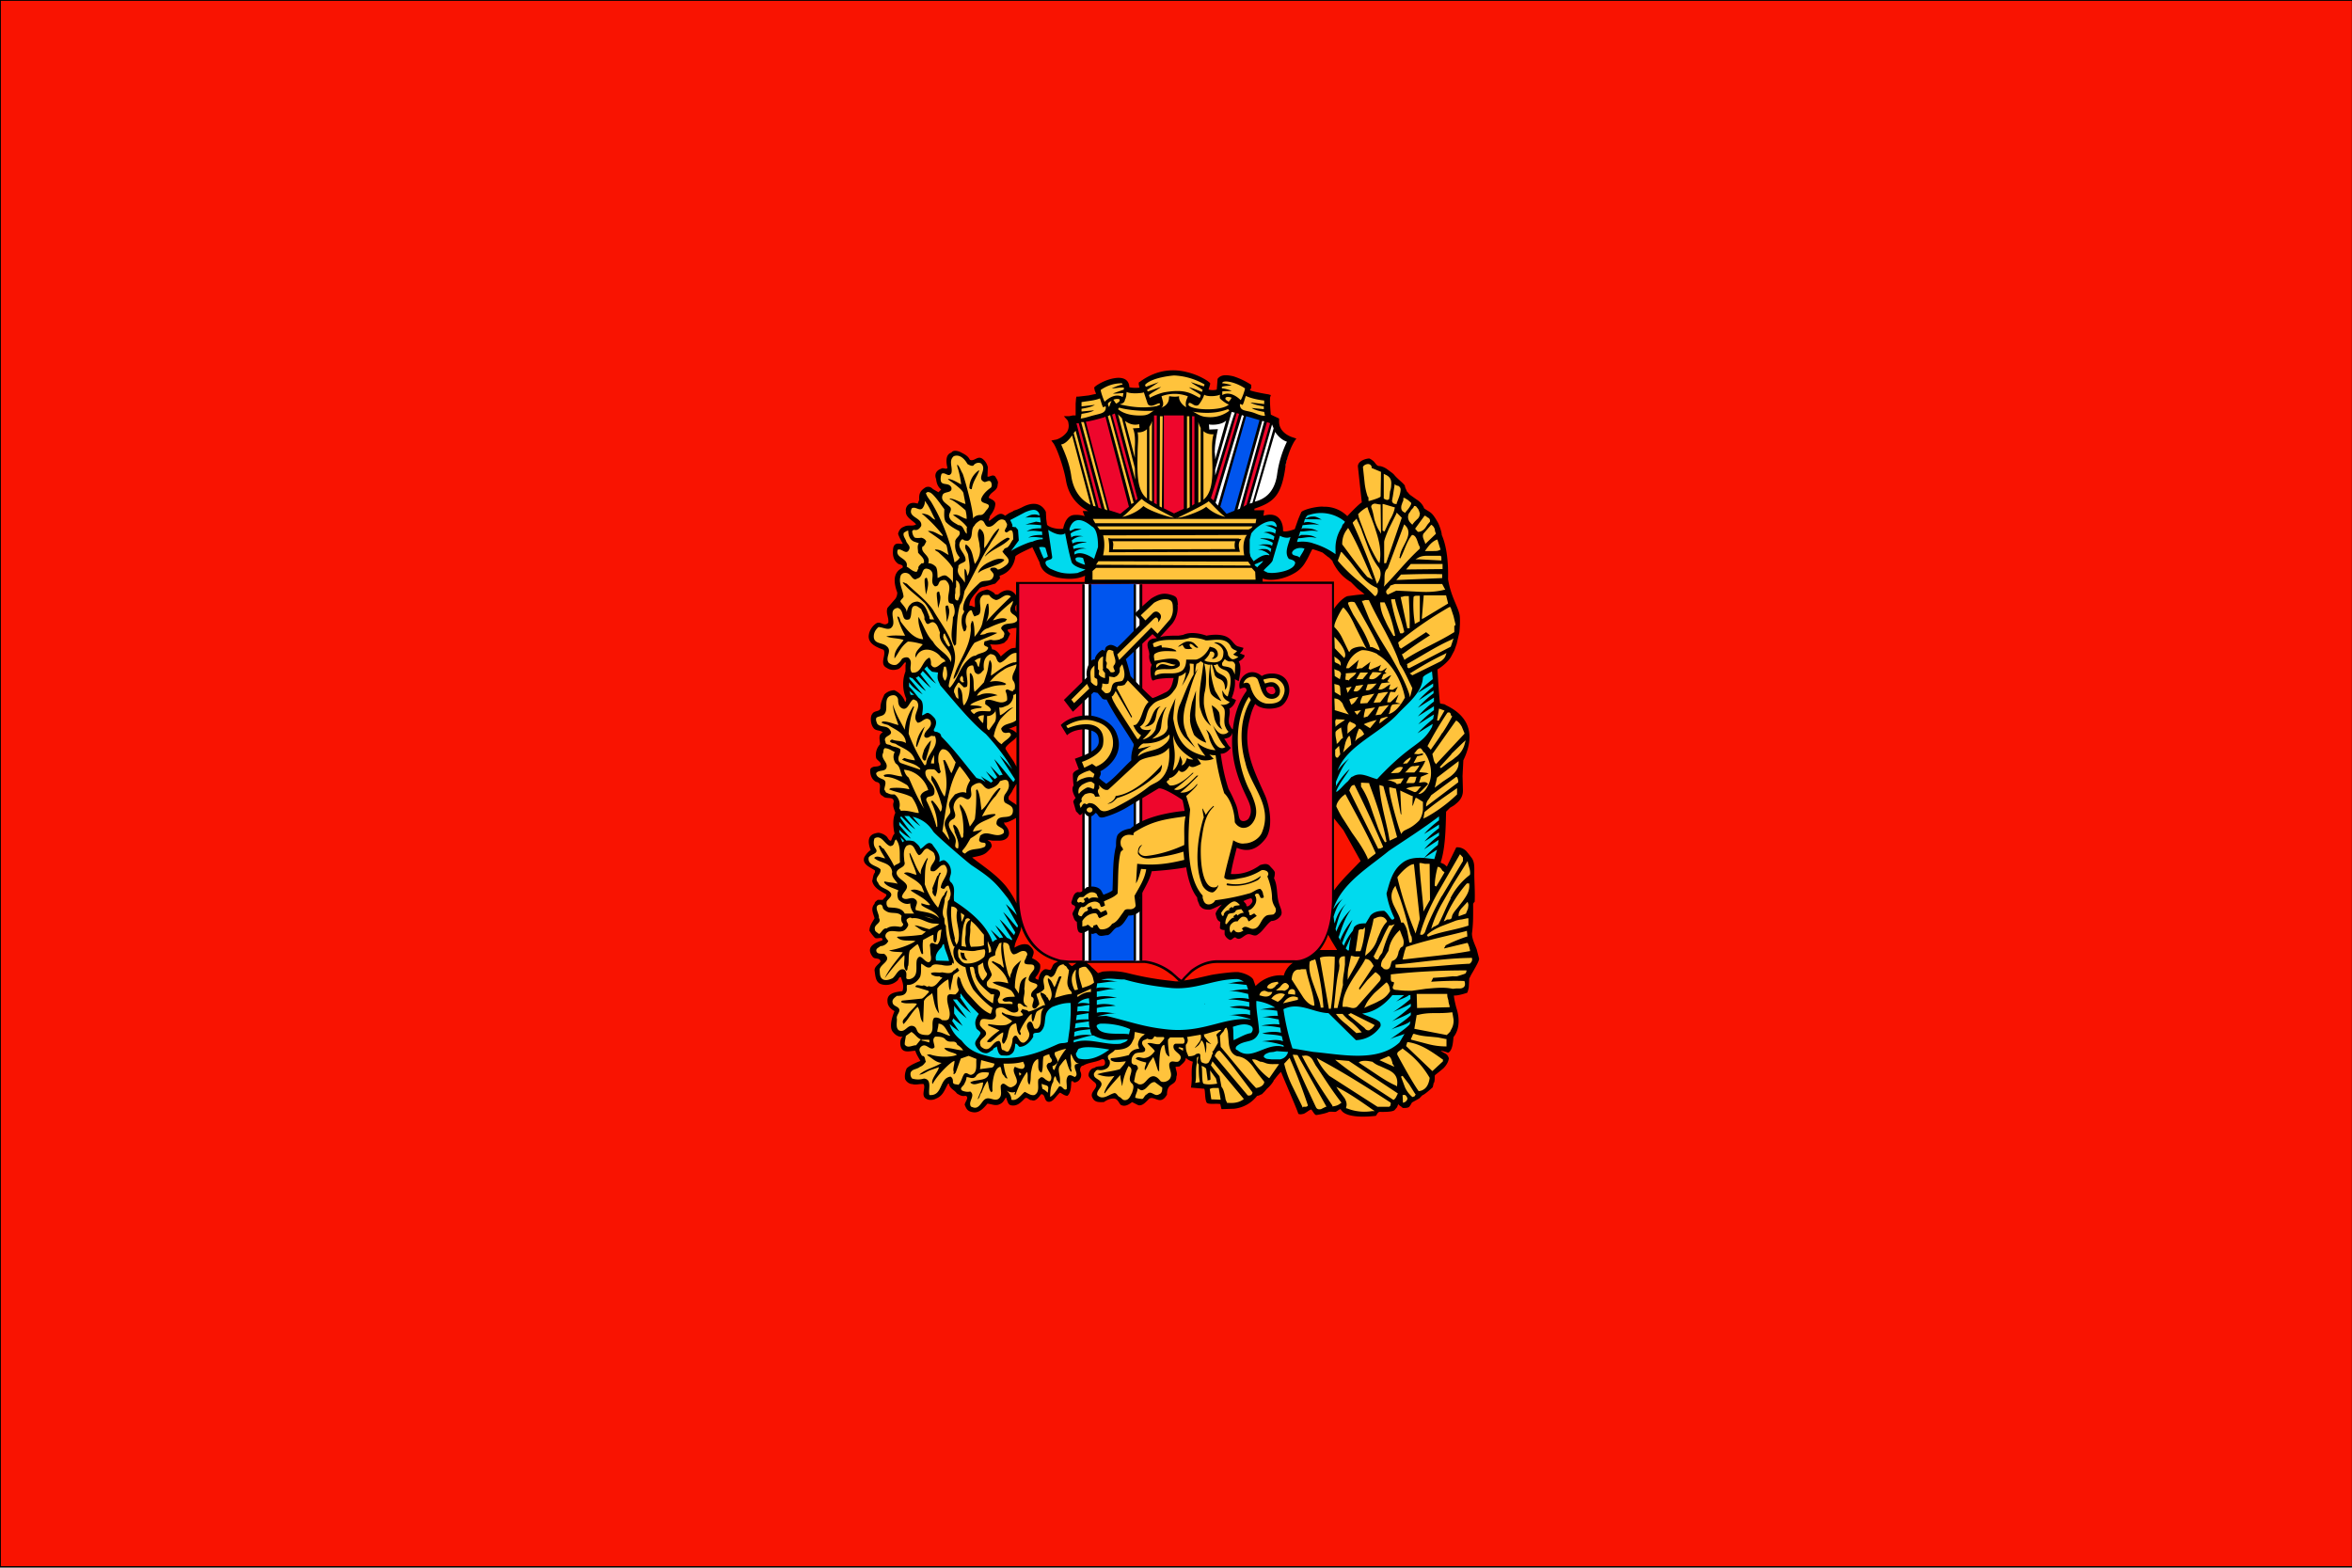 <svg xmlns="http://www.w3.org/2000/svg" version="1.0" height="400" width="600"><rect width="100%" height="100%" fill="#333333" stroke="none"/><path d="M1.1 1.1H510v340.7H1.1z" fill="#f91301" fill-rule="evenodd" stroke="#000" stroke-width=".2" transform="matrix(1.179 0 0 1.173 -1.2 -1.2)"/><path d="M312.9 132.3c17.2-5.5 14-14.7 16.8-19.8a7 7 0 01-4.6-5.2l-20.5-4.9-1.1 26.3z" fill="#fff" fill-rule="evenodd"/><path d="M315 105.3c-.7 1.6-4.2 13.7-5 16v-1.5l4.2-14.7zm2.3.8l-6.6 22.9-.6-.7 6.7-22.4zm1.5 22.4l5.7-20.2.4 1-5.4 19-.7.2zm3.7-21l-6.2 22.3-.6.2 6.3-22.6zm-12.5 9.7c0-1.4-.2-2-.1-2.2 0-2.2.8-5.5.8-5.5l-2.2.1-.1-1.3c1.3.2 3.4 0 4.4-1zm-50.7 37l-.3.6v.8l.3.6zm0 6l-1 .1-.7.2-.5.1v.4l.6.7-.7 1.5-.8.8c-1.4.6-2.3.5-3.7.4.3.2.4.7.4.7l.2.6c1.3 0 2.2 1.8 2.2 1.8 1.2-1.1 2-1.7 2.6-2 .5-.2 1.2-.2 1.2-.2zm-2 25.8c1 0 2 1 2 1v-1.8l-2 .8zm2 2c-.2.7-2.8 2.1-2.8 3-.1.1 2.1 3.3 2.1 3.3l.7 1.3zm0 12l-.6 1-.2.3-.2.4-.2.4-.7 1-.1.2V204l1 .7.5.3.5.4zm65.6 75.8c-.4.7-1 1.4-1.7 2l-.6.7-.7.7c-.4.1-.7.4-1.2.4a8.6 8.6 0 01-5.9 3.3l-3.2.1-.3-1.3c-1.2-.2-3.1.2-3.5-.4-.5-1-.3-3-.6-3.5l-3.4-.3c0 .2.3-1.7.2-3 0-1.2 0-2.4.3-3.6-.7-.2-1.3-.5-1.8-1 0 1-1 1.6-1.6 2.2l-1 .1c0 .8.6 1.6.2 2.5 0 2.6-2.4 1.2-2.4 4.6-.3.5-.7 1.1-1.3 1.3-1.2.5-2.5-1.2-3.5 0-.7.7-1.5 1.6-2.5 1.4l-1.6-.8c-.8.6-1.8 1.3-2.9.7-.5-.5-.7-1.4-1.6-1.6-1-.1-2 .4-2.7.9-1 0-2.3.2-2.9-1.1-1-1.7 2.4-2.8.2-4.2-.4-.4-1-.8-1.2-1.4-.1-1 .7-2 1.5-2 .8-.8 2.7 0 2.7-1.3 0-.7-.3-1.1-.9-.9-1.5.8-3.2.7-4.7 1.6-.6 0-1 1-.6 1.7a2 2 0 01-.5 2.1c-.3.3-.8.5-1.2.5-.2-.3-.4-.4-.7-.3-.1 1.2 0 2.8-1 3.7-.8 0-1.5-.7-1.9-.8-1 .8-1.8 2.6-3.1 2.3-1-.3-.6-2-1.7-1.9-.5.6-1.4 2-2.4 1.5-.7.1-1-.8-1.7-.5-1 1-2 2.2-3.7 1.8-.8-.3-.8-1.3-1.2-2-.5.8-.7 1.5-2 1.9-1 .2-1.7-.2-2.7-.3-1 1.2-2.1 2.4-3.6 2.2-1.6-.2-1.8-1-2.2-1.9 0-.7 1.3-2 .2-2.3-1 .2-1.5-.2-2.2-.6-.6-.9-1.8-1.2-2-2.4 0-.1-.2-.2-.3 0-.8 1.4-1.2 3-3 3.7-.5.3-1.5.5-2.2.2-2-.7-.3-2.9-1-3.9-1-.1-1.9.3-2.9 0-.8 0-1.6-.7-1.8-1.3-.2-1 .1-2 .4-2.7 1-1 3.5-1.9 3.5-1.9-.5-.9-1-1.6-1.3-2.6-.9 0-2.4.5-3.2-.2-.7-.5-1-2.6 0-3.4-1.1.2-2-.5-2.6-1.3-.9-1.2-.1-3.9.5-5.2-.9-.5-1.8-1.3-1.8-2.5-.2-2.2 2.3-2.4 3.8-2.6.5-1.2 0-2.5-.4-3.6-.6 0-.5.7-1 1-1.1 1-3 1.3-4.3.7-1.2-.6-1.2-2.2-1.4-3.4 0-1 1-1.5 1.5-2.2 0-1.2-1.5-.5-2-1.3-2.2-2.9 1.6-3.8 2.5-4.2.2-1.1-1.3-.2-1.9-.6a11 11 0 01-1.4-1.8c0-1.3.7-2.1 1.3-3.2-.3-1.2-1.1-2.5 0-3.7 0-.5.5-.7.8-1h1.3c.3-.5 1-.8.9-1.4-1.4-.8-3.2-1.6-3.6-3.4.2-.7.2-1.6.7-2.2v-.5c-1.2-.8-3.4-1.6-2.7-3.4.4-.7.9-1.3 1.6-1.8-1.4-3.7.6-4.2 1.8-4.4.6-.1 2.2.5 2.6 1.4.3.4.4.6.8.6.3-.6.4-1.3.9-1.8-.4-1.8-.5-3.8.2-5.3-.3-1-.8-1.8-.4-2.8 0-1.6-2-.5-2.8-1.5-1.8-.8.4-3.3-1.7-3.6-1-.5-1.5-1.6-1.5-2.8 0-.6.1-.7.7-1 .6-.2 1.5 0 2-.6 0-.8-1-1.1-1.2-1.7a4 4 0 011-3.5c0-1-.6-2.5.7-3-.6-.7-1.8-.3-2.4-1.2-.8-1-.8-3-.3-3.5.5-1 1.9-.5 2.1-1.5 0-1.4.5-2.3 1-3.5.7-.7 1.5-1 2.5-1.1a5 5 0 012.8 3c.3-.2.2-.5.3-.8a9.1 9.1 0 01-.2-7v-1.7c.2-.2 0-.4 0-.7-.6.4-1.2 1.8-2.2 1.9a3 3 0 01-2.6-.4c-2-1 0-3.3-.8-4.6-1.6-.6-3.7-1.4-3.8-3.3 0-2 1.7-3.5 2.3-3.6 1-.2 1.7 1 2.7 0 .2-1.4-.7-2.4-.2-3.8l2-2.3c.3-.4.5-1 .5-1.6-1.5-4-.2-5.6 1.3-6.3.4-.7-.4-.8-1-1-1.2-.8-1.5-2.1-1.4-3.3 0-2.9 2.2-1.5 2.5-1.9-.4-.7-1-1.8-1.2-2.5.2-.8.6-1.5 1.5-1.8 1-.6 2.2 0 3.1-.6-.8-1-2.8-1.8-2.6-3.4-.2-.7.5-2.7 3-1.9l.4-1c-.1-1.5.2-2.3 1.7-3.2.7-.2 1.2-.1 1.8.5l1.4.8.7-.7c-.9-.7-1.2-1.7-1.3-2.7-.4-.9-.2-2.1 1.3-2.6.5-.4 1.2.3 1.6-.2-.4-1.5-.5-3.5 1-3.9.4-.7 1.5-.5 2.2-.2.9.5 2 .9 2.5 2 1.2.6 2-1.3 3.4-.1.6.5 1 1.2 1.2 2l-.1 2.4c.6.2 1.3-.7 2 0 .3.6.9 1.2.6 2 0 1.8-1.9 1.8-2.3 3.4.6.4 1.8.7 1.7 1.7-.1 1.1-.6 2-1.4 3 .1.3-.5 1-.1 1.2 2-1.5 2.7-2.4 4-1.3l.3-.2.6-.4.8-.4h.1l.4-.3.9-.3.9-.4.4-.2c4.4-2.3 5.8.8 6 1.2l.1 1.9.2 1.4c.7.8 2.8 1.2 4.1 1 .5-2.3 1.5-3.4 2.8-3.5a7 7 0 012.7.3l-.5-1.3h1.4c-2.6-1.4-5-3.7-5.7-8-.6-3.3-2.2-7.8-3.1-9.2l-.6-.8 1-.2c.4 0 2-.6 3-2a3 3 0 00.4-2l-.1-.6-.2-.4-.9-1h1.3l1-.2h.7v-1.7-1.3l.1-1.3.1-.5h.5l2.6-.3 1.9-.4-.1-.3c-.1-.3-.3-.6-.3-1l-.1-.3.3-.3c1-.8 3-1.8 4.9-2.1 1.7-.3 3.7 0 3.8 2.3.8.2 2 .2 2.6.1l-.2-.8v-.5l.3-.2c4.5-3.3 8.9-3.3 12.2-2.4 3.2.8 5.4 2.4 5.4 2.5l.3.2v.4l-.4 1.3a4 4 0 002.1 0l.2-2.6v-.1c.9-1.3 2.6-1 4-.7a19 19 0 014.3 2l.3.2V99l-.3.4v.2c1 .4 4.4 1 4.6 1l.7.2-.2.6c-.1 1 .1 3.5.2 4.4l1.7.8.4.2v.5c-.2 3.3 3.5 4.3 3.5 4.3l.9.3-.5.7c-.6 1-1.5 2.8-2.2 5.9-1 8-3 9.6-8 11.3v.4h2.5l-.2 1.4.4-.1c4-1 4.7 2.5 4.6 4 .6.3 2.3-.2 3-.5l.7-2a26.7 26.7 0 011-2.4c1-.8 4.5-1.5 5.7-1.3a8.1 8.1 0 016 2.4s3-3.2 3.7-3.5l-1-9.2c0-1.6 2.6-2.1 3-2l.5.3.4.3c.5.4.8 1.2 1.4 1.3.8 0 1.8.5 2.4 1 .5.4 1.2.8 1.6 1.3.8 1 2.6 2.3 2.7 2.8 0 .4.4 1 .5 1.4.3.2.6.8 1 1l1.4 1c.8.5 1.6 1.2 2 2.3.8.6 1.4.8 2 1.4.7.7 1.6 2.4 1.6 2.4.3.6.9 2.3.9 3 1.3 3 1.7 7 1.6 11.3.8 4.8 2.8 7.3 3 9.5.1 1.1 0 2.9-.1 4l-.7 3-.6 1.7-.8 1.5c-.5 1-2.1 2.5-3.5 3.3 0 0 .5 8.6.7 8.7l1.1.2.5.3c3.3 1.6 8.5 5.3 4.3 14l-.2 4 .1 3.7c0 1.6-.8 2.6-1.8 3.4-.4.4-1 .7-1.5 1l-1 1c-.1 4.4-.2 9.4-1.4 13l.9.4.7.6 2.4-4.9c1.1-.1 2 .4 2.6 1l.8 1 .6.8c.7 1.1.6 2.3.6 4.1 0 1.8.2 4.3.1 6.9 0 .2-.4.3-.4.8v1.8c0 1.5 0 3.3-.3 5.6 0 1.4.8 2.9 1.2 4l.6 2.3c.2.4-.8 2.1-1.3 3l-.7 1.2-.5 1-.1 2c0 .6-.4 1.6-.4 1.6s-2.3.8-3.4.7c0 .7.4 2.3.6 3.1.8 2.3 1 5.4-.7 7.5-.1.5-.1 3.5-1.4 4 0 0-1.3-.5-1.9-.5l.8.5c.6.3 1 .5 1.3 1.4 0 0 0 1.2-1.4 2.6l-1.1.9-1 .8c-.2.2 0 1-.2 1.7 0 .3-.2.2-.2.5l-.2.9s-1.7 1.6-2.5 2c-.2 0-.8.8-1 .9l-1.8 1-.4.7-.3.4c-.4.4-1.7.3-1.7.3 0-.2-.9-.6-1.1-1l-.3.8-.6.7c-.5.6-3.3.5-3.8.5s-.7.6-1 1c0 0-7.7 1.1-9-1.7-.4 0-1 .7-1.4.7-.5 0-1.1-.1-1.6 0-1 .5-3.2.8-3.2.8-.5 0-1-1.2-1.3-1.4-.4 0-1.5 1-2 1.1-.5.1-.7.2-1.3 0 0-.4-3.4-8.2-4.4-10.7-.4.3-1.2 1.3-1.5 1.7l-.4.5zM340 143.2l-1-1h-.1l-1.5-1.2a29 29 0 00-2.6-.9c-.6 1-1 2.1-1.7 3.2a7.5 7.5 0 01-3 3c-2.6 1.5-6 2.1-8 1.3v.8h18.2v7c.1-.4 2.2-3 3.5-3.3l2.3-.3 2-.2-1.9-1.5-1.6-1.6c-2.2-1.3-3.5-3-4.4-4.7l-.3-.6zm-63.3 5.3v-.5l.1-1.1c-2.2 1-4.6.9-6.9.5-1.7-.4-4.2-1.2-4.7-3.9l-1.8-3.8v-.1c-.9.5-4.5 2-4.4 2.5 0 0-.3 3.7-4 4.8l.1.7-1.2 1.3-2.8.8c-.3 0-.7.1-1.2.4-1 1.4-2.7 2.7-2.6 4.5.5-.2 1 .3 1.4.3.1-1.2-.3-2 .4-3 .6-1 1.7-1.2 2.7-1.5l.6.2.6.3.6.4.3.4h.7s2.7-2.6 4.6.2v-3.4zm-17.5 60.2c-.5.3-2.6 1.5-3.1 1.1l.2.6c2 2 1.1 4.1-1.4 4.1h-1.7l-1.3-.2.8.6c.3.8.7 1-.7 2.3-1.1 1.2-2.6 1.2-4 1.6 2.9 2.3 6 4.2 8.6 7.3 1 1.3 2 2.8 2.7 4.4v-2zm1.3 27.7c0 .6-.2 1.2-.4 1.7-.5 1.4-1.2 2.3-1.3 3.7 1-.6 2.3-1.2 3.6-.7.5.4 1 .9 1.2 1.4.3.7-.2 1.4-.3 2 .7.3 1.4.7 2 1.5.3 1.2-.3 2.4-1.1 3.3-.3.5.5.6.7.7.2-1 .4-1.8 1.3-2.5.5-.4 1-.1 1.7 0 .6-.5.5-1.4 1.3-1.8l.7-.4c-2.8-.7-7.3-2.8-9.4-8.9zm12 9.3c.4.3.6.7 1 .8l1.1-.8zm27.4 4.7h.8c.6.4 1 .2 1.1 0l.2-.2 2.4-.4 4.4-1c1.4-.3 6.7-1 7.4-.7 1.3.2 3.4 1.1 3.6 2.1l.5 1.4c1.8-1.9 4.6-3 7.2-2.7a5.6 5.6 0 012.3-3.2h-19.2c-2.9 0-5 1.2-6.5 2.4l-1.7 1.6-.3.5-.3.2c-.1.2-.5.4-1 0h-.1l-.5-.5c-.4-.4-1-1-1.8-1.5a13 13 0 00-6.4-2.7h-14.8c.5.3.9.6 1.2 1l.7.6 1 1 1.2-.4c1.2-.1 3.6-.3 6.4.4 4 1 7.6 1.6 10.6 1.9l1.6.2zm36.7-8h4.5l-1.4-2.3-.9-1.6c-.6 1.7-1.4 3-2.2 4zm3.7-15.2c.9-1.3 2-2.5 3.1-3.7l3.7-3.8-4.4-7.9-2.4-3zm-15-117c.8 1.3 2 2.2 3 2.5a28 28 0 00-2.5 8.3c-.7 5.2-3.8 6.5-5.7 7z" fill-rule="evenodd"/><path d="M324 108l-6 20.8-.8.5c.6-2.6 6-21.6 6-21.6zm-7.9-2.4l-6.5 22.1-.7-.6a743 743 0 006.6-21.7zm-25.9 21.7l-.5.4-6-21.9.7-.3zm-8.2-21l6 23-2.2 1.8-2.8-.9-6-22.6c1.5-.2 3.2-.7 4.6-1.1zm-1 23.5l-.8-.3-5.6-21.5h.6zM302 106v23.8l-2.5 1.2-2.6-1.3V106zm-7.6 0v22.3l.7.4V106zm10.3.2v22.4l-.6.4v-22.8z" fill="#ee062c" fill-rule="evenodd"/><path d="M321.3 107.2l-6.4 23.1-2 .8-1.6-1.8 6.6-23.1z" fill="#05e" fill-rule="evenodd"/><path d="M312.6 101.6c0 .5.2.4.8.9.5-.4.5-.6.8-1-.3-.2-1.5-.4-1.6.1zm-23.4 26.7l-.6.3s-5-19.2-6-22.4l.6-.3 6 22.4zm4-19.4c.3-.4.5-.9.7-1.5-.1.3 0 20.5 0 20.5-.3 0-.5-.2-.7-.3zm-3 1.4s1.3.2 2.4-.8v17.7c-2.6-2-2.5-6.4-2.4-11.5 0-2.3.3-4 0-5.4zm13.3 19.1l-.7.4v-23.6h.6zm-7.7-.2l.6.3.2-23.3h-.7zM304 105c.8 0 1.8 1.3 3.9 1.4a8 8 0 005.7-1.6l-.3-.4c-1.3.4-3.8 1.5-9.3.6zm13.8-4c1.2.6 3 1 4.7 1.2v.9l-3.5-.4c.7.5 2.3.8 3.4 1v.7l-3.1-.3c.7.5 2 .8 3.2 1l.2 1c-1.4 0-2.3-.7-3.6-1-1.5-.4-2.7-.3-2.8-1.8 0-.5.6.1.7 0 .4-.7.5-1.5.8-2.2zm-6-3.3c.2-.8 3.3-.3 5.8 1.4 0 .4-.7 2.4-1.1 3 0 0-2.4-2.6-4.7-1.3v-.9c.7-.2 1.7 0 2.4-.2-1.2-.4-2-.6-2.5-.6v-.4c.8-.3 1.8-.2 2.5-.4-1-.3-1.9-.5-2.4-.5zm-28.2 4.6c-.3.4-.5 1.2-.7 1.6 0-.4-.9-1 .7-1.6zm2-.2c0 .5-.2.4-.8.9-.5-.4-.4-.6-.8-1 .4-.2 1.6-.4 1.7.1zm-5-.4c.3.7.4 1.5.8 2.2.1.1.7-.5.7 0 0 1.5-1.3 1.6-2.8 2-1.3.3-2.2.7-3.6.9l.2-1.2c1.1-.2 2.5-.4 3.2-.9l-3.2.3v-.7c1.2-.2 2.7-.5 3.4-1l-3.4.4v-1.1c1.7-.3 3.5-.4 4.8-1zm5.6-3.9l.2.3c-.6.1-1.5.4-2.8 1 1 0 2.1-.3 3.1-.2v.5l-2.8 1c.8.1 1.8-.1 2.7-.1l-.2 1c-2.2-1.3-4.6 1.2-4.6 1.2-.3-.5-1-2.5-1-3a9.1 9.1 0 015.4-1.7zm-8 31c-1.7-.8-4.2-2.8-4.9-7.2-.4-3-1.4-5.5-2.6-8.2 1-.1 2-1.2 2.8-2.3zm1.3.4l-.6-.1-5-18.6.5-.6 5.1 19.3zm26.8-1.2l-.6.3v-20.7c.1.6.4 1.2.6 1.6zm3.3-17.3c-.5 1.9-.4 3.1-.4 5.4.2 5 .3 9.4-2.2 11.4V110c1.1 1 2.6.8 2.6.8zm-27.1 19.5l-.7-.3-6-22.2h.7zm7-10.8l.1 3-4.4-16.7 1 1zm1.1-11.2l.1 1-1.7.1c.6 1.2.6 3.4.5 4.9v2.6l-2.5-9.4c2 1.5 3.6.8 3.6.8zm4-3.4c-.9 0-1.1 1.1-3.1 1.2-2.2.1-4.6-.2-6.3-1.6l.3-.4c1.3.4 4.6 1 9 .8zm16.6-4c0 .7-.1 0 0 .8.2.4 1.9 1.6 2.3 1.6-1.8 1.7-9 1.5-10.2.3-.2-.1-.1-.5 0-.7.8-.1 1.3 1 2.3.6.2 0 1.3-1.6 1.6-2.7.8.6 3.3.4 4 0zm-8.2.4c-.3.8-.7 1.4-.4 2.7-1-.5-2-1.8-1.8-2.8-.8.2-1.8.1-2.5 0-.2.2.2 1.5-1.2 2.5l-.9.5c.7-.5.5-1.3.5-1.5l-.4-1.5a9.5 9.5 0 016.7 0zm-11.2-1.1l1 3c1 1.2 2.7-.6 3.1-.1.1.5-.5.4-.7.6-4.8 1-9.4-.5-9.6-.4 1-.3 1.3-.6 1.4-1.3.2-.2.2-.6.3-.8l.1-1.1c1.1.6 4.2.3 4.4.1zm1.5 1.4l-.2-.7c1-.8 2.3-1.4 3.1-2.1l-3.4 1.2-.2-.4 3-2-3.3 1.2a7 7 0 01-.2-.5c1.8-2 7.4-2.4 7.4-2.4a17 17 0 017.8 2.3l-.2.5-3.3-1.1c.8.7 2 1.2 3 2l-.2.5a28 28 0 00-3.3-1.2c.8.7 2.1 1.3 3 2-.1.5-.2.7-.3.7-2.3-1.2-3.8-2.3-9-1.4-1.8.4-3.5 1.3-3.7 1.4zm24.8 35s-1.4 1.4-.7 5.2h-36c.7-3.1 0-5.1 0-5.1zm-2 1h.6l-.4.5c-.5.8-.2 2 0 2.8l-33.4.1c.1-1.2.1-2.4-.2-3.6l.6.1H316zm-1 2.6c-.2-.5-.2-1.4 0-2h-31.3c.2.3.2.8.2.9l-.1 1.2zm-15-8c1.1.2 6.2-1.6 7.6-2.8 2.2 2.1 4.9 2.6 4.9 2.6-1.3-.8-4-3.9-4.3-4-.7.8-8.1 4.3-8.1 4.3zm19.2 12.8l.9 1 .1 2h-41.6v-2.2l.9-.8h39.7zm-.9-1.6l.7 1-39.5-.2.6-.9zm1.1-9c-.1.5-1 .8-1 .8h-38l-.6-.8zm1-2l-.2 1.2h-40.9l-.6-1.1h41.7zm-21-.2c-1 0-6.3-1.7-7.8-3-2.2 2.2-5.4 2.8-5.4 2.8 1.2-.8 4.3-4.2 5-4.6.6 1 8.2 4.8 8.2 4.8zM229.1 178.3c0 1 .1 2.1 1.2 2.5 1.3.4 1.7-1.7 2.6-2.3.3-.1.6.2.9.3 1.5 1.8-1.5 3.8.3 5.6 1.2 0 2-1.8 3.2-.6.9 1.9-1.7 2.5-1.5 4.1.4.6 1 .3 1.5 0 .4-.3.7 0 1.2-.1 1.2 2.8-2.1 4.5-2.2 7.2-.2 0-.2.4-.5.2a40 40 0 01-4-8c.1-2 .6-5 1.4-6.8l-.2-.2a13 13 0 00-2.2 6c-1-2-2.4-4.1-3-6.5 0 1.7.8 3.6 1.4 5.3-1.4-.3-2.7-1-4.1-.9l-.2.3c.4.3 1.1.4 1.7.6 1.7 1.2 4.4 2 4.5 4.6-1-.7-2.4-.4-3.5-.9-.2 0-.4.2-.6.4.4.7 1.3.4 1.8.9 1.7 1 4 1.7 4.6 4a11 11 0 01-2.7-.6l-.6.4c1.3.8 3.1.9 4.3 2 .3.1.3.4.4.6l-5-1.7c-.7-.4-.7-1.1-.5-1.8.3-.6.4-1.1.4-1.7-.7-.6-1.6-.6-2.3-.9-.5-.5-1.5-.1-1.5-1-.9-1.8 2.4-1.4 1.1-3.1-.8-1.2-2.3-.5-3.2-1.5-.2-.5-.5-1.1-.2-1.6.8-.5 1.9-.3 2.3-1.4.6-1.3-.6-4 1.8-4.3.7-.1 1.2.3 1.4 1zm4.8 12.3l-.2-.2a8 8 0 012.2-5l-2 5.2zm2.3 3.3l-.3.2c-1.2-.5-.3-2-.2-2.7.5-1 1-1.7 1.8-2.5-.2 1.6-.9 3.3-1.3 5zm21.1 5.9c.3 1.2-.3 2-1 3-.3.6-.3 1.7.1 2 .9.6 2 .8 2 2 0 3-4.2.3-4.2 3.4.3 1 2.4 1 1.8 2.4-2 1.5-4.2-1.1-6 .7 0 .5-.3.7-.2 1.2.5 1 2.1-.1 1.5 1.5-1.7 1-3.6.2-5.1 1.8-.3-.1-1-.4-.6-.9.9-1 1.2-1.7 2-3 .9-.5 2.2-1.4 3-2.2l-2.4.5c.7-2.6 4.1-2.8 5.8-4.3l-.2-.2c-1.2 0-2.2.3-3.3.6 1-1.8 2-3.7 3.5-5.2l1.2-1.8v-.2h-.3c-2 1.6-2.6 4-4.5 5.6-.3-1.8-.3-3.8-1.1-5.3l-.3.2c.1 2.5 0 5-.3 7.3-.2.6-1.3 2-1.3 2-.6-2-.9-4.1-2.5-5.7-.2.9.4 1.7.5 2.6.3 1.5.4 3 .4 4.7-.2.4.2 1.2-.5 1.3-.6-1.1-.7-2.7-2-3.4-.4.5.3 1.2.2 1.8.5 1.3 1.3 2.8.9 4.3-1.3-.2-.4-1.4-.6-2.2-.2-1.8-3.5-4-.5-5.4 1-1-.3-2.1 0-3.3a3 3 0 011.5-2.2c1.1-.4 2 1.4 2.8 0 .6-.9-.5-2.3.6-3 .6-.4 1.2-.7 1.9-.6.8.4 1.1 1.5 2.2 1.5 1.1-.3 2.2-.8 2.8-2 .7-.2 2-.8 2.2.5zm-20.5 1.8c-.8.2-1.8.7-2 1.6.2 1.1.5 2.2 1 3.2-1.7-2.6-2.8-5.3-4-8-.7-.5-1-1.3-1.2-2 2.9.2 5.4 2.5 6.2 5.2zm10.7-2.5c-.5.9-.8 1.4-1 2.5v.7c-1-.4-2 0-2.9.4-.6.8-1.4 1.5-1.5 2.6 0 .8.6 1.5.2 2.3-.7 1-1.6 2-1.2 3.3.3 1.1.9 2.2 1.1 3.4-.7-.7-1-1.4-1.8-2.2 1-6 1.5-12 4.4-16.6 1 1.1 1.9 2.4 2.7 3.6zm-9.2-4.3h-.8c.1-.9.5-1.5.8-2.2v2.2zm5.5-.3c-.4 1.2-.5 1.6-1.1 2.8-.6-1-1-2.4-1.7-3.4l-.4.1c.7 2.9 1.3 6.3.4 9.2h-.1c-1.2-1.7-1.6-3.9-3.2-5.3-.1.3-.2 1 0 1.3 1.2 2 2 4.2 2.6 6.6 0 .5-.1 1.1-.4 1.3-.5-1-1.2-2-2-2.8-.1 0-.3 0-.4.2 1 2 1.7 4.3 1.6 6.5h-.2c-.6-2.4-1.5-4.6-2.6-6.8-.1-1.4 1.5-.6 2-1.6.7-2.5-2.6-3.5-2.2-5.8.3-.7 1.3-.5 1.9-.5 1-.1 1.3 1.9 2 .6-.4-.8-.3-1.7-.6-2.4-.1-1.3-.1-2.5.9-3.3 1.7-.3 2.5 2 3.5 3.3zm-15.5-2.7c-.6 1-.4 2.1.2 3 1.2.7 1.1 2.2 1.7 3.3-1.6 0-3.2-1-4.8-.3l.3.4c2 0 3.8 1 5.5 2 .5.3.6.7.8 1.2a14 14 0 00-4.8-.3l-.4.3c1.8.8 4 1 5.8 2a11 11 0 011.8 4c-.5.2-2.9-.8-4.6-.5-.3-.9 0 .2-.4-.7.4-1.3-.2-2.8-1.2-3.5-.6 0-1 .1-1.9-.4-.4 0-.4-.5-.7-.8 0-1 .9-2.2-.5-2.7-.7-.3-1.5-.6-1.6-1.5.7-1.1 2.8-.1 2.7-2-.1-1-1.4-1.8-1-3 .3-.5 0-1 .5-1.4 1 0 1.7.6 2.6 1zM238.6 132.6c-1.3-.4-.9-1.3-3.5-1.6a38 38 0 015.3 5.4l.1.4c-1.2-.4-2.4-1.5-3.8-1.3 1.4 1 3 2 4.4 3.3.6.2.5 1.7.9 2.8-1.3-.7-2-1.4-3.5-1.4.1.4.6.4 1 .8 1.3 1.2 2.7 2.4 3.6 4v3.8c-.2-.8-1-1.4-1.7-1.9-.8-.3-1.5.3-2.2.6-.1-1 0-2-.4-2.8-.5-.6-1.3-1-2-1 .7-2-2-2.5-1.5-4.2.6-.2.7-.9 1-1.3-.2-.6-.8-.9-1.3-1-.4.1-1.2.1-1.6 0-.5-.4-.6-1-.7-1.5 0-.3.2-.5.6-.5.7.2 1.3-.3 1.7-1 .4-2.2-3.6-2.1-2.4-4.5 1-.6 2 .9 2.8-.1.3-.5.6-1 .5-1.8 1.2 1.4 1.8 3.2 2.7 4.8zm-6.9 2.8c0 1.1.3 2.3 1.5 2.8l1.2.4c-.5.8-.2 1.4-.2 2.4.6.8 1.7 1.4 1.5 2.6-.2.1-.4.2-.6.1-.3.4-1 .8-.8 1.4-.3.2-.2.8-.6.8-1-.1-1.7-1-2.4-1.3.5-2.3-3-2.1-2.3-4.3 1-.6 2.3 1.7 3-.3.2-.7-.5-1.2-.8-1.8-.2-.8-1-1.5-.6-2.3.4-.2.7-.5 1.1-.5zm18.1-15.3c-.6 1.6-1.6 2.7-1.9 4.7-.4.1-.7-.3-.6-.4 0-1.8 1-3.4 2.4-4.4zm-3-1.7c.4.2 1 .6 1.5.4.4-.6 1.2-.9 1.9-.6 1.9 1.5-1.4 4 1 4.8.6-.1 1.2-.6 1.6 0 .2.4.3 1 0 1.4-1 .7-2.1 1.7-2.5 2.9-.3 1.6 3.2.7 1.5 2.7-.5.5-.7 1.2-1.5 1.4h-.3s-1.2 0-1.8.9c.2-1.4-1.6-8.5-2.6-11.4-.5-.8-.7-1.7-1.4-2.4v.5c.5 1.5.8 3 1 4.6-1-.5-2-1.2-3.2-1.4l-.2.1c2.6 1.8 4 3 4 3.7l.5 2.6c-1.2-.3-2.6-1.3-4-1.4v.2c1 .1 4 2.8 4 2.8.2.7.3 1.5.3 2.2-1.2-.2-2.2-1.4-3.5-1 1.5 1 2.7 1.9 3.6 3.1-.2.5 0 1.2-.1 1.7-.8-.7-.8-2.2-2.1-2.2-.8-.5-2-1-2.3-2-.4-1 .8-1.7.2-2.6-1-1-2.6-1.6-1.9-3.2.5-.9 2.5-.3 2.2-1.8-.6-1.4-2.4-.4-2.7-1.7-.1-.6 0-1.3.2-1.8.9-.6 1.8 1.1 2.5-.2.4-1.5-.8-3.1.6-4.3 1.5-.6 2.8.7 3.5 2zm-2.4 34.8h-.2c-.4 0-.6-.4-.6-.7v-.7l.1-.5v-.5c0-.4 0-.8.2-1V148l.5.4c.4.5.5 1.1.5 1.7v1.7zm-3.5 10.2l-.3-.8.1-.8.3-.2.1.3.7 1.4.6 1.4-.4.3c-.4-.4-.8-1-1-1.6zm-.4 8.3l.3-1.6h.5c.1.4.3 1 .3 1.6a3 3 0 01-.3 1.7l-.2.3-.2-.2c-.4-.6-.5-1.2-.4-1.8zm16.4-38c0 1-.4.9-.6 1.8.6.9.9-.3 1.7-.2.6.3.4 1.9.5 2.3-.5.4-1.1 2.2-1.9 2.2-.8.4-.4.7-.9.8.4 1.1 2.5 2 1.2 3.4-.4.4-1.8 1.4-2.4 1.3-.5-.6-1-.5-1.6-.4-.4.3-.4.4 0 .8.3.4.8.8.5 1.4-.5 1.7-2.6.6-3.6 1.7-2 1.9-4.2 4-4.1 6.8.7.5-.3 1.1-.3 1.8a6 6 0 00.5 3.7c.6 0 .6-.8.7-1.3-.5-1.2-.3-2.8.6-3.8.2-.2.5-.4.7-.2.2.5.3 1 .7 1.5.5-.3 1.3-.3 1.4-1 .5-1.6-.8-3.5.9-4.5h1.4c.4.6 1 1.1 1.8 1.3 1.3-.1 2.3-2 3.8-.9-2.1 2-4.2 4.1-6.3 6.4.7-1.4.8-3 .5-4.6l-.3.1c-.6 1.3-.7 3-1.1 4.4-.2 1.5-1.1 2.8-2.1 4 0-1.3 0-2.8-.4-4h-.3s-.1 0 0 .2c-.5.8-.1 1.6-.3 2.6-.3 3.7-2.5 6.7-3.8 10-.2.7-.6 1.4-.5 2 1.2-1.3 1.5-3 2.5-4.6 1-1.6 1.7-3.3 2.8-4.7 2-.9 4-1.6 5.8-2.5a5 5 0 00-2.8.1c-.4.3-1 .3-1.6.4.5-.8 1.1-1.5 2-1.7 1.4-.7 3-1.3 4.4-1.7l.5-.6c-1.2-.6-2.5 0-3.6.3 1.4-2 3.4-3.5 5.1-5 .1 1-1.1 1.8-.5 2.9.5.8 1.6.8 1.6 2-.2.3 0 .3-.4.5-1 .7-3 0-3.7 1.5 0 .7 1.2 1 .7 2 0 .7-1 .8-1 .9 0 .1-1.5.4-2 .2-.7-.2-1.2.3-1.9.3-.1.3-.3.8-.1 1 .3.4.8.3 1 .7-.4 1.4-2.3 1.2-3.2 2-.8 0-1.5.6-2.2 1.3-2 2-2.5 4.9-4.4 6.9l-.3-.4c.3-3 2.2-5.5 1.5-8.8-.8-4-3.5-7.2-5.5-10.7-1.8-2.6-4.5-4.5-6.7-6.7-.4 0-.8-.5-1-.2 2 2.3 3.1 2.8 5.4 5 .7.5 2.3 3.7 2.6 4.4-.6-.2-1.3.3-1.2-.7-.6-1.4-1-3.4-3-3.9-.6 0-1.4.2-1.8.7-.6.5-.8 1.2-1 2 0-1-1.1-1.9-1.6-2.7 0-.5.7-.8.8-1.3-.2-1.9-1.4-3.5-.7-5.4.4-.7 1.3-.8 2-.4s1.2 2 2.2 1.2c1.8-.4.8-3.3 3.1-2.3 1.8 1-.2 3.2 1.4 4.3 1 0 .8-.7 1.3-1.3-.1 0 1.2-.7 1.7 0 1.5 1.5 0 3.4.5 5.2.1.5.7.5 1.1.6.5 1 .7 2.5 0 3.4 0 2.5-1 5.2.4 7.3l.4-.4c.2-3.5.1-7 1-10.1.8-1 .9-2.4 1.2-3.6 2.2-3.8 4-8 6.4-11.7.7-1.4 1.8-2.5 2.4-4l-.2-.1c-1.6 1.4-2.3 3.4-3.6 5-.2-1.5.6-4-1.2-5-1 1.4 0 3 0 4.5.4 1.6-.2 3.2-1.2 4.5-.6-1.7-.5-3.8-2.3-5-.6 1 .5 1.9.6 2.8.2 1.7.8 3.7-.2 5.2-.2-.5-.1-1.3-.7-1.8-.2 1.1.2 2.5 0 3.6-.5-1.3-2.3-2-1.6-4-.1-.4.1-.5.3-.7.6-.4 1-.4 1.5-.9.3-2-2.8-3.3-1-5.4.3-.2.5 0 .7.2.3 0 .7.2 1.1 0 1.3-.9.4-2.8 1.5-3.8.2-.5.9-1 1.4-1.3 1.4-.3 1 1.7 2.3 1.6 1.6 0 2.3-2.7 4.1-1.6zm-20.2 14.6c.2 1-.2 2.5-.5 3.4-.2-1.8-.4-2.9-.3-4 .7-.7.6.1.8.6zm3.1 3.5c.3 1-.2 2.5-.5 3.4-.1-1.8-.4-2.9-.3-4 .8-.7.6.2.8.6zm2.3 3.6c.2 1-.2 2.4-.6 3.3 0-1.7-.3-2.8-.3-4 .8-.6.7.2.9.7zm14.1-12.6c-.4 1.3-5.8 2.2-6.7 3.5.2-1.2 1.6-2.3 2.7-2.8 1.2-.6 2.7-1.3 4-.7zm1.4-5.3c-1.9 2-4.4 2.5-6.3 4.5 0-.8 4.3-4.3 5.7-4.8.3 0 .5.1.6.3zM235 155.4c.3.9 1 1.7.8 2.6.3.4.3 1 .8 1.2.5.1 1-.8 1.8-.3s1 1.6 1.4 2.5c-.7 3 3.5 4.5 2.8 7.3v.3c-.8-2.3-3.4-3.1-4.6-5.3-1.8-1.8-2.4-4.3-3.7-6.3-.2 2 .8 4 1.2 5.7-2.5-.1-4.2-2.5-5.6-4.3-.4-.5-.2-1.3-.9-1.5l-.1.1c.5 1.7 1.2 3.3 2 4.8-1.5 0-3.2-.2-4.8.2 1.3.5 3.1.4 4.4.9-1 1.5-2.5 2.7-2.3 4.7 1.1-1.5 1.6-3 3.4-4.3 1.2 0 2.8.4 3.8.7-.8 1-2.2 2-1.8 3.4 1.4-3.3 5-2 6.3-.3.4.6 1 .5 1.3 1.3-1.2 0-2.5 2.7-3.7.8 0-.7 0-1.3-.4-1.8-2 .8-1.9 4.2-4.5 3.8-.9-1.3.5-2.7-.9-3.8-.5-.2-1.2 0-1.6.3a4 4 0 01-1.4 1.5c-.7.2-1.4 0-2-.5-1-1.4 1-3-.5-4.2-1-1-3.3-.5-3.3-2.5 0-1 .5-1.8 1.2-2.4 1.3 0 3 1.3 3.7-.5.5-1.5-1.2-4 1.2-4.4 1.9.5.7 3.7 3 2.9.9-1-.1-4 2-3.3zm16 27.1l-.2 2c-.4-.2-1-1-1.3-1.5.4-.4 1-.5 1.5-.5zm2.8 1.7l-1.5 2.1c-.7-.2-.5-1.1-.5-1.6v-2c.9 0 1.6-.4 2.1-1.2v-.6c.1 1 .4 2.3-.1 3.3zm-8.6-10.3l-.1-.1-.2-.2v-.3-.3l.3-.4.2-.2.1.2c.2.2.2.5.2.7v.3l.1.2.2.2-.3.1c-.3 0-.4 0-.5-.2zm14.1-4.4c0 1.5-1.5 2.7-.9 4.1.6.7.6 1.6.4 2.4-.2 0-.4 0-.3.3-.8.3-1.6-1-2 0 .3.7.5 1.6.4 2.4-1.7 1.4-3.5-.5-5.3-.1-.4.2-.2.6-.3 1 .5.5 1.4.8 1.5 1.6l-.3.3c-1.5 0-3-.4-4 .7-.3-.2-.7-.5-.9-1 .8-.4 1.7-.5 2.7-.6l.2-.2c-.9-.5-2-.3-3-.5.7-1 6.2-2.4 7-2.5a6.3 6.3 0 00-4-.3c-.5.2-.9.4-1.3.4.8-1.5 2-1.7 3.4-2.2 1.2-.4 2.5-.5 3.7-.5l.4-.3c-1.1-.7-2.9-.9-4.2-.5a12 12 0 013.4-3c1-.8 2.2-1 3.4-1.5zm-9.6.7c-.6-.4-.3-1.3-1.1-1.5.3-.4 1-.8 1.6-.8zm9.6-1.3c-.2 0-.5.2-.7.1-2.2.6-4 2.2-5.8 3.4 0-1.4.6-3-.3-4-.4 1-.4 2.4-.8 3.5l-.7 2.2c-.3.3-2.1 2.3-2.4 2.4-.5-1.5.2-3.5-1-4.8l-.2.2c0 2.9.3 5.8-1.4 8h-.2c-.5-1.5.1-3.6-1.3-4.6-.3.9 0 2 0 3-.8-.3-.7-1-1.1-1.6-.2-1 .6-1.7 1-2.5h.3l1.2 1.2c.3-.1.6 0 .8-.3.5-1.8-1.2-4.8 1.1-5.3h.4c.4.7.1 2 1.3 2.2.7 0 1-.7 1.5-1.1-.2-1.7 0-3.2 1.6-4 .5 0 1.3.2 1.5.9.2.4.3 1.1 1 1.3 1.6-.5 2.4-2.6 4.2-2.5zm-.1 14.9c-1.2 1-3 .7-3.8 2.1 0 .3.4 1 .7 1 .7.4 1.5-.5 1.8.6-.4 1-1.6 1.4-2.4 2.4-1-.7-1.1-1-2-2a12 12 0 011.7-4.4c.9-1 2.1-2.2 3.3-3-1.3.2-2.2 1.6-3.4 2l-.2-2c.8.2 1.4-.3 2.1-.5a3 3 0 001.5-2.7c.3 0 .5-.2.7-.3zm-18.3-54c0 1.2-.2 2.5.4 3.4 1 1 2.2 1.7 3.4 2.3.7 1.3-1.3 1.7-1 3-.2 1.4.2 2.7 1.1 3.7-.1.5-.8 1-1.3 1.3a49 49 0 00-6-15.5c-.5-.7-1.1-1.4-1.3-2.2.2-.1.5-.4.8-.2 1 0 3.3 3.6 3.9 4.3zM240 222.8c-1.1 1.7-.5 4.1-1.4 6-.4-.4-1-1-.6-1.8-.3-.1-.1-.3-.1-.5l1.2-3c.5-.1.3-1.2 1-.7zm-12.5-7c.8-.3.5-1.3 1.1-1.6 1.3 1.7.8 3.8 1 5.8-.4.5-1.1.5-1.5 1-.7-1.5-1.7-3-2.7-4.5-.5 0-.7-1-1.2-.7.2 1.1 1 2.1 1.6 3.2-.8 0-2-.9-2.8-.1 1.4 1.4 4.3 1 4.6 3.6-.3 1.2.8 2 1.4 3-1-.3-2.2-.3-3.3-.6l-.2.2c.8 1.2 2.5 1.5 3.7 2.1-.4.7-.3 1.6 0 2.3.8.9 2 1.4 3 1 0 1 .4 1.9 1 2.6h-2.4c-.9-1.7-2.8-1.4-4.2-1.6-.5-.4-.5-1-.4-1.5.4-.7 1.6-1.3 1-2.2-.9-1.2-2.7-1.1-3.2-2.6-1.2-1.3.9-2 .6-3.4-1-1-3.3-1-3-3 .6-1 2.8-.9 1.7-2.4-.5-.7-.5-1.8-.2-2.5 1.8-1 2.5 1.5 4 2zm-2.3 15.7c0 .4.5.8.9 1 1.2.8 3 0 3.9 1.2-.2.7-.1 1.6.4 2 0 .5-.3.8-.8.8-1-.2-2.5-.3-3.4.4-1-.2-1.4 1.3-2 1.4-.4-.4-1-.6-1-1.1-.4-1.4 1.9-1.6 1-3 .2-1-1.5-3 .2-3.4.5-.1.7.3.8.7zm19 .8c-.7 2.9 1 5 .2 8l-.4.8c-.1-.5-.6-1-.4-1.6-.6-2.6-1.2-5.4-.9-8.2.6 0 1.4.3 1.5 1zm1.8 1.2c0 .4-.5 1.4-.7 1.7l-.2-2.3.9.6zm-7.7 1.1l-2.5-.8 1.3.3zm-5.7-.3c2-.3 3.4 1 5.2 1.3.7.1 1.2 0 1.8.2-.7.5-1.7.9-2.5 1.3-1.3-.3-2.3-.8-3.7-1v.1c1 .6 1.6 1.3 2.8 1.5l-1 .8c-2.1.3-4.1.4-6.2.5l-.2.1c1.2 1.3 3.1.7 4.7 1-.4.5-3.8 2-6.7 2.4 1 .5 2.4.3 3.5.5-1.6 2.1-3.5 4.2-4.6 6.6 1.5-2 3.1-4 5-5.9.2 1.2-.5 3 .5 4 .5-.2.2-1 .5-1.3.2-1.2 0-2.8.4-3.9.6-.5 1.3-1.2 2-1.6.5.8.6 1.8 1.1 2.6l.3-.2c-.1-1.2-.2-2.4 0-3.5.9-.4 1.7-1 2.6-1.3.1.7-.2 1.8.5 2 .9-.9-.2-3.1 1.6-3.3-.3 1.1-.1 2.7-1 3.7-.6.3-1.7-1-2 .3.2 1 .1 2 .3 2.9 0 .5.1 1.1-.5 1.4-1.2.2-2.2-2.7-3.1-.6-.4 1.7.6 4.2-1.7 4.9-.3.1-1 .1-1-.3 0-.8.2-1.5-.5-2.1-1.5-.5-2 1.4-3 2.2-.7.3-1.4.6-2.2.4-1.2-.4-1-1.7-1.1-2.6.2-1.5 3.3-2.3 1.2-4-.7-.1-1.7.1-2-.6-.3-.8.6-1 1-1.4.9 0 1.7-.6 2-1.3-.4-.6-1-1-.6-1.8.9-1.4 2.8-.3 4.1-.7.7-.1 1.2-.7 1.5-1.3.4-.7-.7-1.2-.2-1.8.3-.2.8-.6 1.2-.2zm14.9.4c-1.5.8-1 2.6-1.2 4-.2 1-.1 2 .2 2.9l-1.2-.2c0-2.2.3-5.4.9-6.4 0-.7.9-1 1.3-.3zm3.5 3.8v2.7c-1.1.4-2.1.3-3.3.4-.8-1.5 0-3.3-.2-5l.2-1.6c1.3.9 2.2 2.3 3.3 3.5zm1.8 4.4l-.6.2c.2-1-.4-1.8-.2-3 .3 1 1 1.7.8 2.8zm3.3 4c-.3-.1-.6-.4-.8-.7l-2.1-1-.2.3c1.8 1.4 3.8 3.1 4.2 5.4-1.1-.3-2.9-.7-4-.2 1.4.9 3.2 1.1 4.7 2 .4.4.8 1 1 1.6-1.2.1-2.5-.1-3.2.8.6 1 1.7 0 2.6.7v.4c-1.2-.1-2.2 0-3.4-.2-.3-.3-.4-.7-.3-1.1.3-.5.6-1 .5-1.7-.6-1.6-3.9-.2-3.3-2.7.4-.5 1-1.1 1.2-1.8-.3-1.3-1.5-2.5-.7-4 .3-.6 1-.6 1.6-1-.1-1.1.6-2 1-3l.6-.2c-.3 2.2.2 4.3.6 6.4zm1.4-5.5c.1.7.4 1.8 1 2.1 1.2 0 1.9-1.3 3.2-.7.4.4.5.8.1 1.3 0 .6-.7 1-.4 1.7.9.7 2.8-.4 2.4 1.5-.6.9-1.4 1.6-1.4 2.7.4 1.1 3 .6 2 2-.7.7-1.6 1.2-1.3 2.3 1.3.5 0 1.7.3 2.7.7 1 1.3-.4 1.7-.7 0-1-.6-1.8-.7-2.7.8-.3 1.5-.6 2-1.3.1-1.2-.7-2.3.3-3.4 1-.4 1 1 2 .1.9-.8.7-2.6 2.3-2.9.5-.2.4.3.9.4.4.4.3.6.8 1-.1 1.5-.8 3.3-.1 4.5 0 .5 1 1 .8 1.6-1.5.1-2.9.6-4.3 1 .3-1.9 1-3.6 1.7-5.4-.9-.4-.8.8-1.2 1.3-.1.5-.4 1-.6 1.4-.5-.8-.7-1.8-1.6-2.3l-.1.2c.1 1.8 1.8 3.6.5 5.5-.4 0-.3-.8-.8-.9 0-.4-.6-.8-1-1-.2 0-.5-.3-.6 0 .2 1.3 1 1.9 1.2 3.1h-.4c-1.3.6-2.4 1.3-3.8 1.6-.5-.6-1-.3-1.6-.7 0 .3-.5.6-.4.8.3.2.5.5.6.8-1.4.8-3 0-4.4-.2l-.9-.5c-.3.2 0 .5.2.7l2.3 1.5c-.3.5-1 .8-1.5 1-1.6.3-3 0-4.5-.2l-.2.3 3 1.3c-1.1.8-2.3 1.7-3.2 2.8.2.4.6.1.9.2 1.1-.8 2-2 3.2-2.5.2 1-.7 2 0 2.9.4 0 .5-.5.7-.8.9-1.5.3-4 2.6-4.4.3 1 .1 2.2 1 3 .5-.3 0-.7 0-1 .4-1.2 2.3-4.2 3-4.4 0 .7-.1 1.5.3 2 .5-.8.5-1.8 1-2.6a6 6 0 011.8-.9c-1.4 1.2-.1 4-1.6 5.2-.2.2-.5 0-.7.1-.6-.5-.5-2.3-1.6-1.7-1 1 0 2 .2 3 0 1-.5 1.7-1.3 2.2-1.1.3-1.4-1.1-2-1.7-.6-.2-.8.4-1 .7 0 1.2-.4 2.3-1 3.2-.6.4-1-.3-1.6-.3-.5-.7-.1-1.7-.8-2.3-1.7 0-2 2.6-3.8 2-.4-.2-1-.5-1-1-.7-1.8 2.5-2 1.1-3.7-.4-.3-.9-.8-1.2-1.3-.1-.6 0-1.1.4-1.5 1.1-.5 3.2.9 3.7-.9 0-.7-.4-1.8.5-2 2-.8 3.1 2 5 .9.5-.6-.2-1.2.1-2 .9-.4 1.3 1 2 .7 0 0 .3.3.4 0-1.9-1.1-.4-2.9-.8-4.5.2-1.1 0-2 .6-3h-.1c-1.8.6-1.7 2.6-1.9 4.2l-1-1.5c0-2.5.6-4.8 1.6-7-1 .9-2.2 1.7-2.4 3.1-.3.4-.4 1-.4 1.5l-.5-1c-.7-2.4-1.1-4.8-1.3-7.4 0-.3.2-.5 0-.7.7 0 1.4.1 1.6 1zm-6.7 4.2c0 1.1.4 2 1 2.8 0 .8-.7 1.2-1 1.8-.5-.3-.8-1-1-1.5-.3-.7-.3-1.5-.3-2.3l1.3-.8zm28 3.8l.3 1.3c-.9.8-2 1-3 1.4-.4-1.7-1.2-3.3-.8-5 .6-.3 1-.5 1.7-.4.8.8 1.5 1.7 1.8 2.7zm-30-.7c.4 2.1 2.4 3.6 4 5h.8l-.3 2.3c-3.5-2-5.4-5.5-5.9-9.2 1.6-.6.9 1.3 1.5 1.9zm25.7-1.2c-.3 1.8.1 3.3.5 5-.3 0-.6.2-.9.1-1.3-2.8-.5-4.2.2-5.1zm3.8 5.6c-1.3 0-2.4.5-3.4 1.3l-.1-.5 3.5-1.6zm-36 11.2c-1-.2-2-1-3.2-1 0-.6.3-1.3.3-2.1 1.6 0 2.1 2 3 3zm-7.4.9l-1.2 1.5c-1 0-2.2.9-2.9-.2 0-.8.2-1.5.3-2.2l1.4-1c.9.5 1.4 1.5 2.4 1.9zm6.5.2c.9.9 2.4-.3 2.8 1.2.6.3 1.2.9 1.5 1.4-1.5 0-3.1-.7-4.7-.6l-.1.1c.8 1 2.5 1 3.2 1.6-.4.4-3.8 1-7-.1-.1.2-.8-.1-.5.3 1.1.6 2.1 1.8 3.6 1.9-1.8 1.2-4 1.5-5.7 3 1 0 2-.9 3-1.2l2-.7c0 1-2.2 3.1-1.6 4.3 1.3-2.5 4.9-5.9 5.6-5.9 0 1-.5 2-.2 2.8.1.2-.3.4.1.6l.4-.4 1.3-3.6 2-.7 2 .8c-.2 1.3.4 3.4-1.2 4-.7.3-1.2-.8-1.9-.2-.6.8-.7 2-1.5 2.8-.5-.2-1.2 0-1.4-.6 0-.6 0-1.1-.6-1.5-3 .4-1.9 5-5.4 4.7-.4-1.3.8-4-1.4-4.2-1 .3-2 .3-3 0-.4-.4-.5-1-.4-1.5.4-1 1.6-.8 2.4-1.5.8-.3 1-.7 1.5-1.3-.3-.5-.1-1.5-1-1.5-.3-.6-.9-1.4-.5-2 .3-.5.9-.8 1.4-.6.7.2 1.6 1.3 2.3.4 0-1-.8-2 .2-2.7 1.1 0 2.2 0 2.8 1zm-4.4-.1c.2.2 0 .4.1.7a14 14 0 00-2-.5v-.2h2zm35 2.3a18 18 0 00-3 5.4c-.4 0-.5-.5-.5-1 .5-.1 1-.5 1.3-1 0-1-1-1.6-.7-2.5 1-.4 1.8-.7 2.9-.9zm3.3 3.8c-.4.1-.9 0-1.1.4-.3 1.1 1.1 2.3 0 3-.6-.2-1.1-.7-1.7-.3-.8 1-.2 2.2-.4 3.4-.8.5-1-.9-1.9-.7-.7 1-1.3 2.1-2.3 2.7 0-1.3.1-2.8.8-3.9 0-.5.2-1 .4-1.4.4.2.3.8.6 1.1l.7 1v-1.3c0-1.1-.7-2.5 0-3.5.5-.6.9-1.3 1.5-1.7.4 1.1.6 2.4 1.3 3.3.4-.3 0-.6 0-1 .2-1.2-.3-2.3 0-3.6.5.9.9 2.3 2 2.5zm-7-1c.2.4-.2.7-.5.8-.4-.1-.7.4-.8.7 0 1.2 1.6 2.2 1.1 3.6-.3.8-.9.2-1.3 0-.4-.3-.8-.8-1.3-.6l-.6.5c-.3 1.2.5 3.2-1 4-1 .2-1.7-.5-2.5-.8-1 .8-1.9 2.4-3.4 2 0-1-.5-1.7-1.3-2.4.5.4 1.5.7 2.3.4 0 .2-.4.6 0 .8.8-2 1.6-4 3-5.9.4.8-.1 2.2.4 3l.2.3c.4-.8.3-2 .4-3.1.3-1.3.4-2.9 1.8-3.5.3 1.2-.4 2.9.9 3.5.5-1.2.2-2.8.5-4.1.4-.3 1-.5 1.5-.6 0 .6.4 1 .6 1.3zm-14.6 1c-.1.3-.1.8-.7 1l-3 .4.3-2.3zm7.7.4c0 .4-.1.7-.5.9-.7.1-1.3-.2-2-.5-1.3 1.6 2.2 3.8-.6 5.1-1.3.7-2.1-1.8-3-.3-.1 1.2.5 2.6-.6 3.4-1.2.7-2.4-.8-3.6.2-.8.7-1.5 2.6-3 1.9-.3 0-.6-.3-.6-.7-.2-1 1.3-2.4 0-3.3-.7.2-1.5 0-2-.2-1-.7.5-1.2.6-2 .3-.4.4-1 .5-1.5.8.1 1.6.6 2.3-.1.7-1.3 2.3-1.2 3.4-1-.3 2.4-3.3 1.5-4.8 2.5 1 1 2.2 0 3.3 0-.1 1.6-1 3-1.4 4.3.6-.4.5-1.2 1-1.7.4-1 .8-2 1.5-3 .4.9.2 2.1 1 2.9l.3-.3c-.2-1.2.2-6 2-6.2.4.7.2 1.8 1 2.3 0 .3.4.6.7.7l.1-.1c-.6-1.1-.8-2.4-1-3.7 1.7 0 3.4 0 5-.5zm-1 2.4l-.3.3-.2-.8c.2 0 .7.1.6.5zm7 3.6l-.1 1c-.4-.3-.8-.8-1.3-.9-.2-.5-.3-1-.2-1.4.5.5 1.8.2 1.6 1.3zm-23-30.8c-.1.3.1.3.3.5-.3.8-1.6.8-1.6 1.8-.2 1-.5 2.1-.6 3.2l-.1.2c-.5-.6-.3-2-.5-2.8-.9.4-1.6 1.1-2.3 1.7l-.5.6c0 2.2 0 4.4.5 6.4-1.3-1.4-1.3-3.4-1.8-5.2-.6.6-1.6 1-2.1 2l-.2 5.5c-1-1-.6-2.8-1.4-4-1.5 1.3-2.2 3-3.6 4.4-.7-1 .6-1.6 1-2.4.7-1 1.9-1.8 2.4-2.8-1.3-.3-2.8.2-4-.4 0-.3.2-.4.4-.4l4.9-.5c.7-.4 1.2-1.1 1.8-1.7l-.2-.3-3.3-1c.2-.8 1.2-.2 1.9-.3.6-.3 1 .6 1.5.1 1.7.7 2.4-1.2 3.5-2.1-.4-.3-.4 0-.7-.4-.6.1-1.3 0-1.8-.3-.2 0-.4-.3-.4-.5.9-.4 1.8 0 2.8-.2 1 .1 2.3.6 3-.5.4 0 .6-.6 1-.6zm-10-28.8c1-.1 1.2-2 2.4-1.6.6.5 1.5.7 1.6 1.5.8 1.7-1.3 2.4-1 4 .2.3.6.2.9.2 1-.4 1.5-1.8 2.7-1.6 1.8 2-.9 3.8-1 5.8.3.2.6.4 1 .2.1-.3.5-.8 1-.7.3 1 .8 2 .3 3 .1.5-.4.7-.5 1.1 0 1.2-.4 1.9-.2 3.6.4 2.6.4 5.5 1.7 7.8h.3c-.6.8-.4 2.2-.1 3 .5 1.1 1.7 2 2.8 2.3.3 2 1 4 2 5.7 1.4 1.7 3.2 3.5 4.9 4.7-.2.5-.2 1-.5 1.5-2.4-1-4-3.3-5.8-5.1-1-1.2-1.6-2.5-2-4-.2 0-.2-.4-.5-.4-.4 1-.3 2.1.1 3.1.2.7-.4 1-.7 1.4-.8.2-1.8-.4-2.1.5-.4 2 1.2 4 .3 5.8-.4.5-1.2.3-1.7.3-.5-.5-1.3-.8-2-.6-1 1.3.4 3.6-1.5 4.4-.8 0-1.8 0-2.5-.6-.5-.5-.4-1.2-1.1-1.6-1.7-.8-2.2 1.8-3.9 1-.8-.6-.5-1.8-.5-2.9-.3-1.1 1.2-1.9.4-2.8-.5-.5-1.4-.6-1.5-1.4-.2-.8.6-1.3 1.1-1.7 1 0 2-.1 2.4-1 .3-.6 0-1.2.2-1.8 1.4.1 2.6-.8 3.3-2 .4-1 .2-2.2.3-3.4.8.3 1.5 1.4 2.5.8.6-1 1.9-.5 2.7-.5.7.2 1.8.3 2.6 0l.2-.6.2.3h.1c.1-.8-.3-1.6-.6-2.3-.7-2.4-1.4-4.9-1.4-7.4-.5-.5-.3-1.2-.4-1.9-1-1.6.2-3.4.1-5.1.4-.6.5-1.3.7-2h-.1c-.3.3-.6.6-.7 1.1-1 .9-1.1 2.2-1.6 3.3a17.8 17.8 0 01-3.4-6c.1-2-.1-4.6.8-6.5l-.1-.2c-.6.7-1 1.6-1.4 2.5a3 3 0 00-.3 1.7c-1.3-1.6-1.8-3.7-2.8-5.5l-.1.2c.3 1.9 1.4 3.5 1.8 5.4-1-.1-2.2-1-3.2-.4 1.5 1.1 3.4 1.8 4.5 3.3l.7 1.7c-1-.4-2.3-1.2-3.5-.6 1.7 1.2 3.7 2 5 3.7-.7.2-1.5-.3-2.3-.4l.1.5c1.5 1.1 3.5 1.4 4.5 3.3-1.6-1.6-4-1.5-6-2.1-.3-1 1-2-.2-2.8-1-.8-2.4.7-3.3-.5 0-1.2 2-2.1 1-3.4-.7-.9-2.2-1.5-2.4-2.7 0-1.5 2.6-1.3 2-3-.1-1.3-.4-3 .6-4 2-1 2 1.6 3.1 2.4zM245 243l1 .2s-.1 1 .8 1.8c-.5.1-1.1-.2-1.1-.2-.6-.3-.7-1.8-.7-1.8zm-.2-.8c0 .3.4.1.5.3 1.3-.1 2.6.4 3.9 0l1.9-.3c.4.4.2 1.3 0 1.9-1.3 1.3-3.2 1.9-4.9 1.7-.9-.2-1.3-1-1.7-1.7 0-.6-.4-1.8.3-2zM301.8 268.1l-1.2-.7c.2-.4.7 0 1.2 0zm-12.5-3.2l.2-1.6 2.7.6c-.1 0-.3 0-.4.2a3 3 0 00-1.5 2.5l.3 1c-1.1 0-2.2.6-2.6 1.6-1.5.4-3 .7-4.6.8l-.1.3c.2.4.4.4.9.6 1 .2 2 0 3-.1-.3.7-1 1.4-1.5 2-1.9.6-4.1.7-5.8 1.3 1.4.5 2.9.8 4.4.4-1 1.4-2.1 2.7-2.6 4.3l.1.2c1.2-1.7 4-4.7 4-4.7 0 1 .3 1.8.4 2.7h.1a15 15 0 011.6-5c1.9 1-.7 3 .8 4.4.8.6.3 1.7.1 2.4-.4.7-.7 1.8-1.7 1.9-.8.1-1-.6-1.5-.8-.5-.2-.7-1-1.3-1-1.4.3-3 2-4.4.5-.3-1.4 2-2.3.7-3.6-.6-.6-1.8-.8-1.5-2 .3-.3.5-.9 1.1-.8a3 3 0 002.3-.5c.6-.5.8-1.3.5-2-.4-.2-.3-.6-.4-1 .4-.7 1.3-.9 1.8-1.6 1.6-.1 3.4-.2 4.3-1.8l.6-1.2zm7.5-.3c.2.1.2.2.2.4a8 8 0 01-1.2 1.4c-1.1.2-2.2-.5-3.1-.2.6.7 1.5 1.3 1.9 2-.7.9-1.3 1.5-2.3 1.7-1 .3-1.9-.6-2.6.2.7.6 2.7 1 2.7 1 0 .6-.6 1.3-.3 2 .5-.6.7-1.3 1.1-2l1-1.4c.5 1 .8 2.3 1.2 3.4l.3.3c0-6 .7-6.7 1.3-6.8.3 1 .1 2.4 1.3 3 0-.5-.5-3.6-.3-4.4l.5-.5H301.9l.3.7c0 .4 0 .8-.4.9H300c-.3 0-.5.2-.6.4-.5 1.9 3 2.2 1.4 4-.7.7-2-.5-2.5.7-.2 1.4 1 2.6.1 3.9-.5.6-1.5 1-2.3.6-.5-.6-1-1.2-1.8-1.3-1.8 0-2 2.6-4 2-.2-.3-.7-.2-1-.7.3-1.1.3-2.3 1-3.2 0-.5-.3-1-.7-1-.4 0-.7-.2-.9-.5-.1-.8 0-1.5.5-2 .7-1.2 3.3 0 2.9-1.7-.4-.6-.9-1-.7-1.7.3-.6.8-.4 1.2-.8.6.2 1.2.4 1.6-.1l.3-.5.6.2zm-.3 12.9c0 .7-.1 1.5-.8 1.7-1.2.8-2-1.2-3.1 0-.7.3-.7 1-1.2 1.2a8 8 0 01-1.8-.3c0-.8.6-1.5.6-2.4.4.1.8.7 1.4.4 1.1-.3 1.7-2.1 3-2zm14-1c-1.2.2-2.5.3-3.5 0-.5-.6-.2-3.6-.5-4.5.4 0 1.2.5 1.2.8l.4 3c.2-.4.5 0 .7-.4l-.1-2.3 1.5 2.1zm-1.5 4l-.4-2.7h.2c.3-.2.7-.2 1-.2h1.1l.5 3zm4.2.9h-.2v-.1c-.2-.4-.4-.8-.4-1.1l-.2-1c-.2-.7-.3-1.3-.8-1.9l-.5-2.7-1-1.2-1.2-1.6.4-1 8 9.6-.1.1c-1.2.9-2.6 1-4 .9zm6.4-9.3l1.4 2 1.5 1.9v.2c-.2.9-1.3 1.3-2 1.4h-.1c-3.4-3.6-5.9-6.9-9-10.5l-.2-2.8.5-.7.4-.4.4-.8.4-.2c.3.7.4 1.4.4 2l.2 2.2c.2 1.4.7 2.6 2.1 3.1 1.8.2 3 1.3 4 2.6zm-13.9-2.5c0 .6-.5 1.5.1 2 0 1.6 0 3.1.3 4.5l-1.2.2c.4-1.2 0-3.3.4-4.9.2-.5-.3-1.6.4-1.8zm18.1 5.5l-.2-.1c-1.6-1.2-3-2.8-4-4.3l-.2-.4h.4c.6 0 1.2.4 1.7.6.5 0 1 .2 1.5.4 1 .3 1.8.2 2.8.2h.5zm-14.8-8.7l-.7-.6-1-1.2-.1-.2-.1-.5h.2l3.8-1.1h.4c0 .2-.2.3-.2.3l-.5.4c-.2.2-.4.3-.5.6.3.6.4 1.4.4 2a364.4 364.4 0 01-1.2 2.1h-.2v.3l.1.1v.2c-.2.2-.3.6-.4 1l-.6 1.2c-.4.5-1 .5-1.9 0l-.1-.2-.2-.8v-.6c0-.3 0-.5-.4-.6a2 2 0 00-.5.1c-.2 0-.3.2-.5.3-.4.2-.9.3-1.5.3h-.2v-.2c-.5-1-.6-1.6-.6-2.5v-.2c.6-.7.6-1.3.3-2l3.5-.6c.2.8 0 1.3-.3 1.8l-.6.8-.5.6v.2l.3-.3c.5-.3.8-.7 1-1.1l.3-.6.4.5c.3.6.4 1.2.5 1.8l.1 1 .1-.3c.1-.6.2-1.2.1-2v-.6l.5.3.5.2.3.1zm6.5 7l4 5.3v.2c-.2.6-.7.7-1.2.6l-8.4-10v-.2l.2-.4.2-.3c.2-.3.4-.5.8-.5h.1c1.6 1.8 3 3.5 4.3 5.3zM359.9 193.3c-.1.5-.5 1-1 1.5-.4 0-.8 0-1 .2.3-.7 1.1-1.3 1.8-1.7zm2.2 2a7 7 0 01-1.3 1.8h-2.4c.8-.5 1.2-1.8 2.4-1.6zm-4.2.5c-.3.5-.6 1.3-1.3 1.4l-1.8.1c.7-.7 1.7-2 3.1-1.5zm1.8 2.5l.7-.1h-.7zm1.7-.1c-.3.4-.2 1.6-.9 1.6h-1.8l.8-1.5h.2l.7-.1h1zm-5.3 1.6c-.1-.2-1.9-.8-2.2-.8a87.3 87.3 0 014.2-.4l-.8 1.3c-.4 0-1 .4-1.2-.1zm6.4 1c-.6.2-1 1.7-1.9 1.2l-1.9-.8c1-.5 3-.6 3.8-.5zm-11.6 16.8v.2l-2 1.5v-.3c-1-2.3-2.5-4.4-4-6.5l-2.1-3.3c-.7-1-1.3-2.2-1.9-3.4 0-1.1 1.4-2.6 2.1-3l.2-.2.1.2c2.6 4.9 5.4 9.8 7.6 14.8zm12.6-9l-.4.3.3-1.7c2.6-2.2 5.3-4 8-5.9l.3-.2v1.6a37.2 37.2 0 01-8.2 6zm-.5-3.6v1.6c-.1 1-.4 2-1 2.8-1 1-2 1.7-2.9 2.1l-1 .5-.4.4-.2.4-.2-.4c-.6-1.4-3-9.8-2.9-11.3v-.2h.3l1.3.3h.1l1.2 6.4.2.3-.3-6.2.4.2 2.6 1.2h.2l-.1 2.4.1.1.7-2h.3l1.6 1v.4zm-8.5 9.5l-.3-1.7c-.8-4-2-8-2.3-12.1v-.4l1 .3 3.5 13zm-1.7 1.5v.2h-.1l-.5.3h-.4l-.2.1-7.4-14.9.2-.5.2-.4c.2-.3.4-.5.9-.5h.1v.1a272 272 0 017.2 15.6zm.9-1.2l-.4.1c-.7-1.1-1.2-2.3-1.7-3.5l-1.3-3.7c-.8-2.4-1.6-4.8-3.1-7v-1l2.1.1v.2c1.8 4.8 3.5 9.7 4.4 14.8zm10.1-9v-.5c.1-.5.3-1 .6-1.3l.4-.6.3-.5 6.4-4.7.2.1c.2.3.3.8.3 1.2v.1zm2.8-7.4l5.5-4.2v.5c0 1.5-1 2.6-2.2 3.5l-1.8 1.2-1.6 1.2-.5.4zm3.6-6l3.1-3 .6-.5-.2.7a6 6 0 01-2.5 3.7c-.5.5-1.2.9-1.8 1.3l-1.8 1.4-.3-.3 3-3.3zm-3.9 2.6l-.1-.2c-.3-.3-.4-.7-.5-1.1l-.3-1.3 6-8.5h.2c.6.4 1 1 1.3 1.5l.7 1.7v.1zm1.6-8c-.8 1.4-1.8 2.7-2.7 4l-.2.3-.9-1h.1a90 90 0 015-8.4l.1-.1h.1c.5-.1.6.2.7.4v.3l.2.1.1.1v.2c-.8 1.5-1.6 2.9-2.5 4.2zm-.8-6.2l1.4.5-1.5 2.6-.4-.1zm-3.7 11.2c1.7 2.4 2.3 6 .8 8.6-.5 1-1.3 2-2.4 2l2.5-2.5c-.5-.9-1.6-.4-2.3-.4l.5-1.5 1.9-.8c0-.2-.3 0-.4-.2l-2-.2c.5-1 1-1.4 1.6-2.9l-3 .6.9-1.7c.3-.2 1.5-.2 1.6-.6-.7-.4-.5.3-2.4-.1.5-.4.8-1.3 1.6-1.4.5.2.6.8 1 1.1zM340.4 178.2c1 .1 1.4.4 2.1 1.3.3.9.8 1.8 1.6 2.8l-3.6-1.1v-.4zm0-3.7c1.1.4 1.5 0 1.5 1.6l.1 1.4-1.5-.9zm0-3.8c.8.5 1.5.3 1.7 1.3l-.3 1.3-1.3-.8zm0-3.2c1 .8 1.8 1.1 1.6 2.4-.5-.7-.9-.5-1.5-1zm0-5c1.6 1.5 3.5 4.3 2.5 5.4l-2.4-2.5zm25.3-21.9h-2.2l.3-.4c.7-1 1.5-2 2.7-2.5h.2l.8 2.6h-.2c-.4.3-1 .3-1.6.3zm2 1.7v.7h-.2l-5.6-.3h-.8l.7-.4c.9-.5 1.8-.5 2.7-.5h3c.2.2.2.4.2.5zm-9 3l1.2-1.4h8.1v1.3zm-2.5 2.7l1.2-1.4c3.5-.1 7-.2 10.3-.1h.2v1zm6.1 3l-6.1-.3-2.1 1h-.1c-.6-.5-.4-1-.1-1.3l.5-.5.3-.5 1.2-.4h12l.8 1.5h-.3c-2 .5-4 .6-6 .5zm.8 6.8l-.4.1.5-6h5.7l.5 2v.1l-6.3 3.8zm-2.2 1.4v-.3a30 30 0 01-.3-6.6l.1-.1c.2-.2.5-.2.7-.2h.8v6.5zm-1.3.9v.2h-.6l-1.7-8h.3l.7-.2h1.1v.3c.1 2.5.3 5.3.2 7.7zm-1.4 1v.2l-.1.1h-.1l-.2.2h-.6c-1-2.7-1.8-5.7-2.3-8.4v-.3h1v.2c.6 2.7 1.7 5.3 2.3 8zm-4.8.1c1.4 2.7 2.8 5.4 3.7 8.3.7 1 1.2 2 1.7 3l1.5 3.1-.6 2.3-.2-.8c-1.1-3.4-3-6.6-4.8-9.8-2-3.2-4-6.4-5.5-9.6l-1.8-4.4h.3l.6-.2h.9c1.3 2.8 2.8 5.5 4.2 8.1zm2.5 1l-.4.1c-.7-1.2-1.5-2.5-2.1-3.9-.7-1.4-1.2-2.8-1.3-4.4v-.3h1.1l.1.2a35 35 0 012.6 8.3zm-11.5 3.9l-.2.3-.2-.3-1.6-3.3a9.8 9.8 0 00-2-2.8v-.2c-.1-.8 1.6-4 2.1-4.6l.2-.2.2.2c1 1 2 2.8 2.8 4.6l2.5 5 .4.7-.7-.4c-.5-.3-3 0-3.5 1zm14.6 4v-.3-.1l-.1-.2.1-.1c3.8-2.1 7.4-4.5 11.3-6.2l.5-.3-.7 2.1-10.6 5.5c-.4 0-.5-.3-.5-.4zm1.3 2.2l-.7-.5.3-.1c2.7-1.7 5.6-3.4 8.6-4.8l.5-.3-.2.6c-.2.7-.7 1.1-1.2 1.5l-1.6.8zm-11.4-12.7c1.1 2 2.2 4 3 5.9l.1.5-.5-.2-1-.5-.5-.2h-.5v-.2a28 28 0 00-2.7-5.5l-1.6-2.6c-.5-1-1-1.9-1.3-2.8v-.2l.1-.1c.5-.2 1.1-.2 1.6 0l3.3 5.9zm22.1.1v1.6l-.2.1c-4 2.5-8.3 4.2-12.3 6.8l-.2.2-.7-1.5h.2c2.3-1.7 4.6-3.3 7-4.8l-1-.8-6.4 4.2-.2-.2c-.2-.1-.3-.3-.3-.6l-.2-.6v-.2c4.2-3.5 8.5-6.4 13-9h.3l.1.2.7 2.1.5 2.1v.2zm-17.4-32.2a2 2 0 01-.6-.3v-6.3l.4.2c1.4.6 1.6 1.6 1.5 2.6 0 .6-.1 1.1-.3 1.7l-.2 1.8v.1c-.3.3-.6.3-.8.2zm3.3-.7l-.6 1.6v.2h-.2c-.6 0-.9-.3-1-.8l.1-.6.1-.5.5-3.2.3.3.3.1.4.1c.2.2.5.4.5.9 0 .6-.2 1.3-.4 1.9zm1.7 3.9v.1h-.2c-1-.4-1-1.1-.9-1.8l.3-.9c.2-.3.2-.5.2-.7v-.4l.4.1.8.5.8.7V128.6c-.3.7-.8 1.4-1.4 2zm2.9 1.8l-.6.6-.5.6-.1.2-.2-.2c-1.1-1-1-2-.7-2.7l.4-.5c0-.2.2-.3.3-.5.3-.3.5-.5.6-.8v-.1h.1c.3 0 .5.1.6.3l.4.5.3.7v.2h.1v.2c0 .7-.3 1.2-.7 1.5zm2.7 1.3l-.6.9c-.4.5-1 1-1.8 1h-.1l-.7-.8 2.4-3.3h.2l.7.5c.3.1.5.4.5.8v.2l-.6.7zm-.6 5l-.1-.4-.4-1c-.1-.3-.2-.7 0-1.2l2-2.3.2.1c.4.3.6.7.7 1l.1.6.2.5v.1zm-14.5-12v.1l-.2-.2a16 16 0 01-.8-3.7l-.4-3.7v-.2c.3-.5.9-.7 1.3-.7.5 0 1 .4.9 1l2.4 1-.1 6.3c-.3.4-2.5 1-2.8 1.1h-.3zm5.5 5.8l-1.4 3-.5-.2v-6.8h.2l2.7.8h.2v.2c-.1.8-.6 2-1.2 3zM351 152l-.2.1-.2-.1c-1.4-1.5-3-2.9-4.7-4.3a39 39 0 01-4.6-4.6v-.1l.8-2.2.3.2 2.1 2.4 2 2.6c1.3 1.7 2.8 3.2 4.8 4l.1.2c.2.6.1 1.3-.4 1.8zm-2.2-4.8c-2.3-2.7-4.3-5.5-6.4-8.3v-.1c0-1.4.4-2.7 1.3-3.8l.2-.3.2.3c2.3 4 4 8.2 5.8 12.3l.3.6zm2.8 1.3l-.3.5-.2-.5a159 159 0 00-6-15v-.2l1-1 .1.4c.5 1 1 2 1.3 3l1.2 3.2c.7 2 1.6 4.1 3 5.9.8 1.1.5 2.7-.1 3.7zm-5-17l-.2-.2c.4-.6 1.6-1.5 2.2-1.8l.2-.1.1.2c.4 1.4 1.4 3.5 2.1 5.9.8 2.4 1.4 5 1 7.6l-.1.6-.4-.5a38.2 38.2 0 01-3.4-7.2l-1.2-3.2a22.2 22.2 0 00-.4-1.2h.2zm4 1c-.2-1-.4-2.1-.8-3.1v-.2c.1-.5.6-.7 1-.7l1.1.2h.3l.1 7.5-.4-.7c-.6-.9-1-2-1.3-3zm6.5 9c.2.6-.4.6.1 1 1.1-2 1.6-4.3 3-6 1.3 0 1.4 2.3 2 3v.5c-3.3 3-6.1 6.6-9.2 9.7.5-1.6-.3-3.6 1-4.7l4.2-11.2c2.8 2.3-.6 5.3-1 7.7zm-4-3.2c0-.5.6-2 1.2-3.4l1.9-3.8.1-.3 1.3 1.3-4 11.6h-.5zm-5.3 36.4c-.7 1-1.3 2.1-2.5 1.6l.6-1.3 2-.3zm3.4-.3c-.8.8-1.5 2-2.8 1.7l.5-1.5 2.3-.2zm-6.4.8l-1 1.6-.4-1.3 1.4-.3zm4 4.2l-1.8.1c0-.7.3-1.3.6-1.9l3-.6zm5.3-2.8l-2 2.6-1.7.1 1.2-2.4c.8-.1 1.8-.4 2.5-.3zm-7.6 1.2c-.5.8-1 1.7-1.8 2l-.5-1.3c.3-.2 1-.4 2.3-.7zm5.4 6.8c0-.3.1-1 .4-1.3l1.4-.4h.4zm-2.4 1.2l-1.6-1c.8-.4 2-.8 3.3-1.1zm2.8-3.5l-1.4.2.9-2.2 2.4-.4h.1zm-3.4.5l-1 .3c0-.7.2-1.4.4-2.2l2.5-.4zm-1.7-1.6l-1 1.2a16 16 0 01-.7-.9l1.7-.3zm-2.5 8.8l-2.1 2c.5-1.4.4-3 1.6-4.3.4.6.4 1.5.5 2.3zm3.3-2.7c-.7.8-1.8 1-2.3 1.9.2-1.1.5-2.3 1-3.3.7.2 1 .9 1.3 1.4zm-5.4 1c-.7.3-.8 1-1.6 1.5 0-1-.4-1.8-.3-3 .1-.4 1.1-1 1.4-1.2zm3.3-3l-2.2 1.9c.2-1-.3-2.4.7-3.1.5.4 1.6.5 1.5 1.2zm-2.8-1.6c-.7.5-1.7 1-2.5 1.8.3-.3-.3-1.6.3-2 .7.1 1.5 0 2.2.2zm9.4-12c-1 .8-1.8 2-3.2 1.5 0-.8.6-1.1.8-1.7.8 0 1.4 0 2.4.2zm-4.9 1.6h-1.6l1-1.7h2zm-1.6-1.7c-.5 1-1.5 1.3-2 2.1 0-.3-.7-.2-.7-.2-.2-.7.1-1 0-1.7zm5.4-4.6c3.7 2.1 6.3 7 7 11-1 1.8-2.4 3.8-4.2 4.2.5-.6.4-1.8.9-2.3.2-.3 2.3-.3 2.3-.3l-1.4-.4.8-2-2.1 2h-.8c0-.7.5-2 .8-2.7l1.2.1.7-1.4-1.3.8c-.4 0-.7 0-1-.2l.4-1.2c-1 .4-1.8 1.6-3.1 1.3.3-.5.5-1.2.9-1.6l2-.2-.6-.3 1-1.5c-.6.1-1.4.8-2 1.1-.2 0-.4-.2-.6 0 .3-.3.4-1.1.7-1.4l.7-.2-.5-.4.6-1c-.6.2-1.3 1.2-2.1.7l.6-1.5c-.6.5-1.8.8-2.7 1.3l-.5-.3c.2-.4.2-1.3.6-1.8l-2.3 1.7c-1.2 0-.4.2-1.4.1.3-.7.3-1.6.7-2.3l-2.6 2.2h-.7c.5-2.2 2.1-4 4-4.6 1.1-.1 2.9.4 4 1zm-9.5 25.5l-.6.8c-1 .2-.6-1.4-.7-2l1-1zM374 248v.2c-.1.2-.3.2-.4.3l-.6.2-1.3.4a9 9 0 01-1.1 0l-2 .2-3 .2-.5 1c2.8-.2 5.6-.3 8.3-.2h.2v.1c.4 1.2-.2 1.7-1 1.8h-1l-1 .1c-2.3-.5-4.6-.2-6.9 0l-3.5.5c-1.2 0-2.4 0-3.7-.2-1.5 0-1.3-.7-1-1.3l.1-.4v-.2c0-.1-.2-.2-.5-.2h-.1v-.1c-.2-.2-.2-.5-.2-.8v-1h.2c6.2-.7 12.8-1 18.8-1h.3v.3zm-5.6-6l5.8-1.4h.2l.1.2.3.8.2.8v.3h-.2c-5.4 1-11 1.4-16.5 2.1h-.5l.5-2 .4-1.2h.1c5-1.7 10.1-2.7 15.1-4l.3-.1.1 1v.5h-.2a40.8 40.8 0 00-5.3 2.2l-.2.4-.2.3zm-.6-13.4c-1.6 3-3.2 6-4.3 9.3l-.2.2-.1.2c-.2.1-.4.3-.6.2h-.3v-.3c1-3.6 2.6-7 4.4-10.3l5.6-9.7.1-.2.2.1.6.7v.9l-5.4 9zm2.3.6c-1.2 2.2-2 4.5-3.2 6.7h-.1l-.6.4a3 3 0 00-.5.2l-.6.5.2-.7a32 32 0 012.4-5.5l3-5.2 3.7-5.9.1.6.4 1.4c.1.4.2 1 .1 1.4v.1a17.5 17.5 0 00-5 6zm-5.3.4l-1.7 3v-.9c-.3-3.7-.8-7.5-1-11.2v-.3h.4l1 .2h1.2zm-3.7 8.6l-.2-.6a91.8 91.8 0 01-4.4-13.6v-.2c.7-1 2.7-3.1 4-3.3h.2l1.5 14zm5.3-12l-.4-.2c0-1.3.3-3.1.7-4.6v-.2h.3c.4.1.6.4.8.7l.2.3.3.2.2.2zm6.7 3.8l-1.5 1.9c-.5.6-1 1.2-1.2 1.9 0 .5-.3.8-.7.8h-.5a1 1 0 00-.3.2l-.6.3.3-.7a33 33 0 015.6-9h.6v.2c.2 1.7-.7 3-1.7 4.4zm-13 8.9c0 .4.2.9 0 1.4v.2h-.6v-.2l-.5-2.7c-.2-.8-.5-1.5-1-2.2h-.6v-.1a9 9 0 00-.8-2.2l-1-2c-.7-1.5-1-3 .1-4.7l.3-.4.1.4c1.5 3.8 2.5 7.2 3.5 11.3l.4 1.2zm12-5.1v-.4c0-.6.3-1.1.7-1.6l1.3-1.4.3-.3.1.4c.2.4 0 .9 0 1.3l-.5 1.2v.1zm-19.7 3.4l-1 2.3a8 8 0 01-2.7 4l-.4.4v-.5c.4-3 1.6-5.9 2.1-8.9v-.1h.2c.9-.5 2.4-1 3.2.6v.2c-.7.7-1 1.3-1.4 2zm11.9 1.8l-.3-.4c1-1 2.2-1.6 3.5-2.2l3.9-1.5a8 8 0 011.5-.3l1.4-.3h.3v1.9h-.1c-3.3 1.1-7 1.5-10.2 2.8zm-11.7 4.1l-.6.8-.4.8v.1h-.2c-.2 0-.5 0-.6-.2l-.2-.2v-.2l-.3-.1.2-.2 1.9-3.8c.6-1.4 1.2-2.7 2-4h.6l.8-.3-.5.7c-1.2 1.9-2 4.3-2.7 6.6zm-5.5-.5l-.1.1h-1.2l.8-5.4.5-.2h.6l.5-.5v.7c-.2 1.8-.5 3.6-1.1 5.3zm10-.4l-.3.6-.1.5c-.2.8-.5 1.6-1.6 1.9l-.2.5-.2.8c-.2.6-.6 1-1.4.8-.2 0-.4-.2-.5-.3l-.4-.4h-.1v-.2c0-.8.3-1.5.8-2l.6-1 .5-.8c.3-2 1.2-3.6 2.6-5l.3-.3.1.3.7 1.8c.2.6.3 1.3 0 2v.1h-.1c-.4.2-.6.4-.7.7zm-12.9 7l-.4.8v-1c0-.8.1-1.7.3-2.5l.5-2.4v-.2h.3l.8.2H346.9l-.2.4c-.7 1.6-1.6 3.1-2.5 4.7zm-3 8h-.9v-.2l.5-4.9c.2-1.6.4-3.2.8-4.7l.1-1-.1-1c0-.7.2-1.4 1.3-1.4h.2v2.1l-.2 1.7c-.2 1.2-.4 2.3-.3 3.5zm-1.7.2h-.5l-2.3-13 .2-.1c.6-.3 2.7-.3 3.4-.2h.2v.2c0 3-.5 10.1-1 13zm35.4-11.5h-.1c-6.2.3-12.5 1.2-18.5 1h-.3v-.8h.2c6.4-.6 12.5-1.6 19.1-1.7h.2v.1c.2.7-.3 1.2-.6 1.4zm-23.4 2.6l.5.5c.3.4.3.9-.1 1.4l-5.5 6.2c-.5.7-1.3.7-1.9.5l-.9-.2h-1.1v-.2c0-2.2 1-4.3 2.2-6.3 1.2-2 2.6-3.8 3.5-5.5v-.2h.2c1.1 0 1.6 1 2 1.7v.1l-3.7 5.6.1.5 2-2.5 2-2h.2l.5.4zm-13.9 8.4v.2h-.7v-.2a13 13 0 00-.8-2.8l-1-2.8c-.7-1.9-1.3-3.8-1-5.8 0-.2.2-.3.3-.3l.3-.2h.3l.3-.2h.2l.1.2c1 3.8 1.7 7.8 2 11.9zm-2.3-.6v.3h-.3c-1.1-.3-2-1.3-2.6-2.2l-2.9-4.5c.1-1 .3-2.2 1.5-2.5h.6l.4-.1h1.2v.2c.6 3 1.8 5.7 2.1 8.8zm-9.7-5l-.2.3-.3.3c-.5.4-1 .6-1.7.2l-.2-.1.1-.2c.1-.5.6-.7 1.1-1a8 8 0 011.6-.3l.1.5-.5.3zm26.2 4.1c-1 .6-2.2 1-3.2 1.5l-.6.3.3-.6c.5-1.2 1.4-2.2 2.3-3.2l2.9-2.6.1-.1h.2c.3.3.5.7.6 1l.2 1v.2c-.7 1.2-1.7 2-2.8 2.5zm-23.4-3l-.3.2-.2.1-.2.1h-.1l-.6-.1h-1.5l.6-.5.5-.4.2-.3.4-.4c.5-.4 1-.5 1.6.4v.1c0 .4-.2.6-.4.8zm2 1.4l-1.8-.2v-.2c0-.5.4-.9.8-1 .4-.1 1 .1 1 .8zm-8.9.2h-.2v-.2c.3-.9.9-1 1.4-1l.8.3h1.1l-.2.4c-.7 1.1-2 .8-2.9.5zm4.5 1.6h-.1l-1.6-.8.2-.2c.6-.9 2-1.4 3-1l.3.1-.1.2c-.4.6-1 1.3-1.7 1.7zm43.5-.3c0 .5.2 1 .3 1.4v.3l-8.3.2-.1-3.6h7.8v.3c0 .5.2 1 .3 1.4zm-38.4-.2l-3.8.9.4-.5c.8-1 2-1.6 3.3-1h.1zm39 7.9c-.5.7-1 1-1 1.1l-8.3-1.6.6-3.5h.2c1.4-.4 2.8-.5 4.3-.5 1.4 0 3 0 4.4-.2h.2l.3 1.8c.1 1.2-.3 2.2-.8 2.9zm-20.6-.2c-.5.2-1 .1-1.4-.5l-4.2-3.4.7-.4 5.8 2.9.2.1v.2c-.3.4-.7.9-1.1 1zm-4.6-1.9a22.8 22.8 0 012.2 2.2l.3.3-1.4.2-.1-.1-2.4-2.1c-.9-.7-1.7-1.4-2.4-2.3l-.3-.4h1.7a13 13 0 002.4 2.2zM369 267h-.2a18 18 0 01-4.5-.6l-4.2-1.1-.2-.1.6-1.4h.3c1.2.4 2.5.6 4 .7l2 .2 2 .4h.2zm-.9 3.8l-2.7 2.5-6.7-6.4.3-1h.2c3.4.5 6.1 2.5 8.8 4.4h.1zm-4.8 7.1a3 3 0 01-.8.4 3 3 0 01-.6.1c-1.8-2.5-5-8.5-5.4-9.2-.2-.5.1-.8.4-1l.4-.3.3-.2.2-.2.2.2a23 23 0 016.7 7.3v.1c-.2 1.5-.8 2.4-1.4 2.8zm-25.7 4.8l-.6.3c-.5.1-1 .1-1.3-.5-2-4.3-4.1-8.6-5.8-13l-.1-.4 1.2.1 7.4 13.2h-.2l-.6.3zm4.5-1.5l.1.2-.2.1c-.6.5-1.2.7-2 .8h-.1v-.2c-2.7-4-5.4-8.1-7.6-12.4l-.2-.3h.4c1.2-.3 2 .4 2.4 1.1l.7 1.3.7 1c1.9 2.9 3.7 5.7 5.8 8.4zm9.8-10.7l2.3-1h.1c.4.2.6.7.7 1l.2.6c0 .2 0 .4.2.5l.3.6zm-18.7 11.9h-.3-.4l-.2.2-.1-.3-2.6-5.3a27 27 0 01-2-5.6l1.4-1.5.1.3c1.7 3.8 3.2 7.8 4.5 11.7V282.2l-.4.2zm21.5-.3l-.2.2-.1.1h-3l-12.3-7.9a15.1 15.1 0 01-2.9-3.9l-.3-.7.6.4c6.2 3.3 12.2 7.1 18.2 11l.1.2-.1.6zm1.5-2.3a2 2 0 01-.5.7l-.1.1h-.2l-7.2-4.7a85.5 85.5 0 01-7-5l-.6-.5 3.5.3 12.5 8.3-.1.2-.3.6zM352 272l2.2 1c1.4.7 2.5 1.7 2.2 3.9v.3l-.3-.2c-1.6-.7-3.2-1.7-4.7-2.7l-4.5-3-.3-.2.3-.2c.9-.4 2.2-.2 3.1 0h.1a6 6 0 001.9 1.1zm9 7.5l-.1.2-.5.2h-.1a6.9 6.9 0 01-1.9-2.5l-1-2.7.4-.2 1.7 2.2 1.5 2.4h.1v.2l-.1.2zm-17.4 3.3h-.2v-.3c.3-.8 0-1.6-.4-2.3l-1.6-2.1-.5-.8.8.4c3 1.6 5.7 3.5 8.4 5.4l.6.4h-.7a12 12 0 01-6.4-.7zm14.5-1.5l-.2.1-.1-2h.2c.3-.1.5 0 .7.2l.3.5c.2.6-.6 1.2-.9 1.2z" fill="#ffc33c" fill-rule="evenodd"/><path d="M243.1 255h1a18 18 0 003.6 3.5l-2.8-4c.3-.3-.1-.7.2-1 1.2 1.8 3 3.6 4.6 5.2-.7 1-1.2 2.1-.7 3.4 0 .8 1.7 1 .9 2-.4.9-1.5 1.6-1 2.7.5 1 1.4 1.8 2.4 1.9.8.2 1.4-.6 2-.8 0-.5.7-.6 1-.9.2.8.3 2 1.2 2.3 1 0 1.7.2 2.4-.3 1-.6 1-1.8 1.1-2.7.6 0 .7.6 1.1.8 1.5 0 2.8-1.3 3.5-2.6-.3-1.5 1.2-.6 1.9-1.3 2-2 0-4.6 3-6.3 1.6-.6 2.8-1 4.6-1 .2 2-.2 6.4-.2 6.4l-.5 3.6c-1 .4-1.5.1-2.5.5-3.2 1.4-8.6 4.1-16 3.5-3.5-.8-6.3-1.3-8.6-4.4a8.4 8.4 0 01-3-4v-.2c.7.7 1.2 1 2.4 1.9l-1.8-2.7.3-.7c.6.7 1.3 1.1 2.4 2l-2.2-3.2v-2c.8 1.2 2 2.3 3.2 3.2zm31.9 1c.6-.8 1.8-1.2 2.8-1.3l.1 1.4c-1-.2-2-.3-3 0zm2.8 2.1c-1-.1-2.2-.2-3 0l.1-1.3c.9 0 2-.3 3-.4v.5l-.1 1.2zm0 2c-1.2 0-2.3 0-3.3.2l.2-1.3 3-.5a15.6 15.6 0 000 1.7zm.2 2.1a9.4 9.4 0 00-3.8.2l.2-1.3 3.4-.5c0 .5 0 1 .2 1.6zm.8 2a10 10 0 00-4.8.3l.1-1.2c1.3-.5 2.6-.5 4-.7 0 .5.2 1 .4 1.4l.1.2s0-.1.2 0zm8.9 1c-.3.7-1.2.8-1.8 1.1-4 .5-8.1-1.7-12-.3v-.6c1.7-.4 3.4-1.1 5.1-1.2.7.4 2 1 4.2 1.2zm-4.7 2.6c-2.2 1.6-4.8 3-7.8 2.3-.5-.3-.8-.9-.7-1.4.4-.4.4-1.2 1-1.2 1.8-.8 6.8.2 7.5.3zm5.3-5.2l-.3 1.3c-2-.4-7 .5-8.1-1.7-.5-.7.4-.9.7-1 2-.1 5 .2 7.7 1.4zm71.5-8.7v1a43.7 43.7 0 01-4.5 3.4c1.3-.7 3.1-1.3 4.6-2.2v.7a40.9 40.9 0 01-4.8 3.8c1.4-.7 3.3-1.3 4.8-2.3v.7c-1.4 1.4-3.5 2.7-5 3.7 1.4-.7 3.4-1 4.9-2.1l-.2.8c-1.4 1.4-3.5 2.7-5 3.8 1-.6 2.5-.9 3.7-1.4L357 266c-5.6 5.2-15 3-22 2.4l-5.3-.9a64 64 0 01-2.3-10c4-2 7.6.9 11.5 1l7 6.9c2.6-.1 4.8-1.4 6.2-3.4.2-.4.1-1-.2-1.3-1.3-1-3-1.3-4.4-2.1 3-.3 5.7-2.2 7.7-4.7h3l-2.2 1.8c.7-.6 2.9-1.2 3.4-1.8zm-34 4l.2 1.3c-1.3-.1-3 .2-4.2.4 1.5-.2 3 .3 4.4.5l.2 1.3c-1.5-.2-3.2 0-4.7.3 1.6 0 3.3.2 4.9.5l.2 1.3c-1.5-.4-3.4-.2-4.8.2 1.6.3 3.4.2 5 .7l.3 1.3c-1.6-.7-3.9-.1-5.5 0 1.9 0 3.9.5 5.6 1l.1.4c-4.6-1.3-8.3 4-12 .7.2.3-.7-.1 0-.9 2.2-1.8 4.6-.5 5.7-3.6-.1-2.6-.8-5.4-.7-7.9 1.6.2 3.4.8 4.8 1.7-1.3 0-2.7.3-3.9.5 1.4-.1 3 .1 4.4.3zm-7.1 3.7c1.3.4.9 1.6.4 2-1.4.2-3 1.2-4.4 1.8-.1-.9 0-2.3-.2-3.4 1.5-.5 2.9-.9 4.2-.4zm8 8.7h-2.3l-1-.1c-.3 0-.7-.2-1-.5v-.2c.2-.6 1-.8 1.5-1l1-.1.8-.2 2.9.2-.1.3c-.4 1-1.1 1.4-1.9 1.6zm-47-18.1l.2-1.3c1.5-.1 3.5-.6 5.3-.4-1.3-.2-3-.6-4.3-.4 1.7-.8 4.1-.1 5.9-.2 3.7 1.1 8 1.8 12.1 2.2 6.2.5 10.6-2.2 16.5-2.3.7 0 1.3.3 1.9.7-1.4-.2-3 .3-4.2.5 1.6-.2 3.4.2 4.9.3l.4 1.2c-1.4-.2-3.6.2-5 .5 1.8-.3 3.5.3 5 .6l.2 1.3c-1.6-.4-3.6-.3-5.3.1 1.8 0 3.7.3 5.4.7v1.2a11 11 0 00-5 .1c1.7.3 3.5.2 5.2.8v1.2c-1.5-.6-3.8 0-5.4 0 1.8 0 3.8.5 5.5 1v.1c-6.6-.7-11.8 3.4-20.8 2.6-6.3-.6-9.8-2-16-3.5l-2.3.1c1.6-.4 3.3-.8 4.9-.7-1.5-.1-3.4-.6-5-.2v-1.2c1.5-.4 3.2-.4 4.8-.6-1.4-.4-3.3-.6-4.8-.2v-1.2c1.6-.4 3.4-.6 5.1-.6-1.6-.4-3.5-.6-5.1-.2V253c1.6-.2 3.3-.8 5-.6-1.4-.2-3.6-.7-5-.3zm27.6 4h.1v-.2zM240.8 240.9c.2 1.5 1 2.8 1.3 4.3l-3.3-.1c-.4-1.4.5-2.5 1.4-3.4.2-.3.2-.8.6-.8zm18.2-3l-.3.7c-1.2-1.3-2.4-3-3.7-4l3.2 5-.1.3c-.5-.2-.3-.3-1.2-.6-.9-1.1-1.9-2.3-3-3.2l2 3.1c-.2.1-.7 0-.8.2l-2.4-2.2 1.7 2.5c-.4 0-.9.4-1.2.7-1.5-4.5-5.9-8-9.8-10.5-.3-1.8.5-3.3-.7-4.7-1-.7 0-1.8-.1-2.8 0-1.2-.6-2.2-1.5-2.8-.5-.3-1 .1-1.5.3.5-1.9-.9-3.1-1.8-4.5-1.2-1-2 .8-3 1.2-.2-.8-1-1.4-1.6-1.9-.6-.2-1.4-.3-2-.2l-1.7-2-.1-.8c.8.9 1.8 1.6 3 2.3l-3-3.5v-.8c1 1 2.3 2.5 3.3 3-.9-1-2.2-2.9-3-4 0-.1 0-.3.2-.4 1 1 2.5 2.6 3.6 3.3l-2.8-3.4h1.2c.9 1 2 2 2.9 2.6l-2-2.4c2.2.5 4 1.7 5.3 3.8 1.1 1.3 8.9 8 9.8 8.6 5 3.3 6 4.3 9.2 8.4 1 1.5 1.8 2.8 2.3 4.3-.9-1-1.8-2-2.8-2.8l3.1 5.5-.2.5c-1.1-1.2-2.3-2.8-3.6-4zm-28.2-23.3c-.3 0-.4.2-.6.3l-.5-1.3 1 1zm22.5-15.3l-.5.4c-.8-.6-1.5-.8-2.6-1.7l1.2 1.5-1-.6-1.3-.4c-3-3.6-5.6-7.2-9-10.6 0-.5-.4-.9-.8-1-.3-.3-1.4 0-1-.9.5-.9.8-2 0-2.9-.5-.5-.9-1-1.6-1.2-.6 0-1 .6-1.5.6.2-1.2.4-2.4 0-3.5-.2-.4-.5-.7-.9-1-.8-1-1.5-2-2.4-2.8v-1.1c.9 1.3 2.2 2.2 3.5 3.1l-3.4-4v-.5c.2.2.5.3.7.3 1 1 2.4 2.7 3.5 3.3l-2.6-3.4c.3 0 .5-.2.7-.4 1 1 2.2 2.3 3.2 3l-2.7-3.5.6-.8c1 1 2.3 2.6 3.4 3.2-1-1.1-2-2.7-3-3.7l.7-.7c.3.6.8 1 1.3 1.4l1.5.2c-.3 1.8 0 1.9.6 3.3 3.3 3.8 7.7 9.3 11.6 12.4 0 0 4.7 5 6.7 9-1-1.3-2.2-2.6-3.2-3.5l3.9 6c0 .3-.2.5-.4.7-1.3-1.5-3.7-4.7-4.9-5.8l2.2 4a2 2 0 00-.8.2l-2.4-2.5 1.8 2.9-.6.5-2.3-2zm-20-22h-1l-.3-1 1.2 1zM344.7 238.9c-.3 1.1-.5 2.3-.6 3.6h-.3l-.5-.5 1.4-3.1zm21.2-19.7l-2.6-.3 3.3-2.1-.7 2.4zm-23.5 21.5c.6-2.1 1.8-4 2.6-6a19.2 19.2 0 00-3.1 5.1zm24.4-25.1a27 27 0 00-3.5 3.3c-2-.1-4 0-5.6 1.3-2.6 2-3.2 5-4 7.8a22 22 0 002 6.2c0 .4-.6.6-.8.3-.6-.7-1-1.6-1.8-2.1-1.3 0-2.6.2-3.5 1.2l-1.2 2c-1 0-2.2 0-3 1l-.3.9c-1 1.2-1.7 2.4-2.3 3.8-.6-.8-1-1.6-1.5-2.5l.2.3c.8-2.4 1.6-5 3.2-7.1a15.2 15.2 0 00-3.8 5.7l-.2-.7c.6-2.2 1.3-5 2.8-6.5a10 10 0 00-3 5.1c-.2-.5-.2-1.1-.3-1.7.5-1.7 1.3-3.6 2.4-4.6a9 9 0 00-2.4 2.6v-.2c2.3-6.5 9-10.4 14.1-14.6 4.3-2.9 8.6-5.6 12.8-8.8v1c-1.3 1-2.7 2.2-3.8 3.5l3.8-2.4v.9c-1.3 1-2.6 2.1-3.7 3.4l3.7-2.3v.8c-1.4 1-2.7 2.2-3.8 3.5l3.7-2.4-.2 1.3zm-26-14.8v-1.3c.8-2 1.8-4.3 3.4-6-1.2 1-2.2 2-3 3.2 2.3-6.5 11-9.6 15.6-14.8 2.6-2.7 6-5.3 6.2-9.1.4-.6 1.7-1.1 2.3-1.5l.2 2c-1.3 1-2.7 2.2-3.8 3.5l3.9-2.4v.8c-1.2 1-2.6 2.2-3.7 3.5l3.8-2.5v.7a28 28 0 00-4 3.7l4.1-2.6v1a28.4 28.4 0 00-4.1 3.8l4.1-2.6v1a28 28 0 00-4 3.6l4-2.5-.2 1.1c-1.3 1.1-2.7 2.3-4 3.7l3.9-2.4-.2.8c-2.8 5-4.9 3.6-14 13.3-2.1-.5-4.3-2-6.3-.6.1-.2-.3.2-.2 0l-1 1.2c-1 .8-1.8 2-2.9 2.7v-.3c.8-2 2.5-4 3.4-5.6a18.9 18.9 0 00-3.6 4.6zM271.7 136c.5 2.5 1 5.2 1.7 7.5.7 1.3 3.5 1.8 3.5 1.8-.6.4-1.4.6-2 .9-3.9.5-5.5-.5-7-1.1-.6-.4-1.2-.9-1.2-1.6.2-.9 1.9-.4 1.7-1.5l-1-6.8c.2.1 2.8 1.9 4.3.9zm-5 3.8l.6 2.1c.1.2-.8.5-1 .6-.4-.6-1-2.3-1.2-2.8-.3-.1 1.2-.3 1.6.1zm11.8-5.5c1.8.8 1.6 5.3 1.6 5.3l-1 3s-3-2.3-5-1.1v-.7c1-.7 2-.9 3.1-.8l-1-.2c-.6 0-1.8 0-2.3.3l-.2-.7a7 7 0 013.4-1v-.1c-.9-.1-2.7-.2-3.5.4l-.2-.8c.8-.7 2-1.2 3-1-.6-.2-1-.2-1.7-.2s-1.2.2-1.4.5l-.2-1c.4-.6 2.5-1.2 2.9-1.1-.5-.2-1.6-.3-2-.1l-1 .5-.2-.4s.9-4.8 5.7-.8zm-20.6 6.3l2-2.7-.2-2.7-.6-.7c-.2 0-.7 0-.9-.2.2-.5 0-.3-.1-.8l-.4-.8 3.8-2c.7-.3 1.5-.6 2.2-.6.5 0 1 .2 1.4.9l.1.6c-.5-.3-1.2-.4-1.7-.3-.6 0-1.4.5-2 .8.7-.2 2.8 0 3.8-.1l.2 1.3-1.2-.2c-1 .3-1.8.4-2.7.8 1.1-.2 2.7 0 4 .1V134.8c-1.2 0-2.5 0-3.7.8 1.6-.4 2.8 0 3.9 0l.1.9c-1.2 0-2.5 0-3.6.7 1.5-.4 2.7 0 3.7 0v.4c-.6 0-1.5.1-2.6.6-.7 0-4.2 1.5-5.5 2.4zm18.4 1.8l.5 1.7c-.6-.1-1.7-.6-2.2-.9-1-1.4 1.4-1 1.7-.8zM329.2 137c-.4 1.7-1.7 4-.4 5.6.6.2 1.3.3 1.6.9 0 1.9-4 2.7-6.1 2.7l-1-.1c-.2-.2-1-.4-.9-.6.3-.5 2.3-2 2.3-2.7l1.8-6.1s1.6.9 2.7.3zm-8.5 7.8c0-.2-.8-.5-.6-.8l2.1-.9c0 .4-1.3 1.3-1.5 1.7zm12.1-4.9c-.3.9-.9 1.6-1.3 2.4-.4-.7-1.9-.3-1.9-1.3.3-1 2-1.5 3.2-1zm-7.1-5.4l-1-.4c-.4-.2-1.5 0-2 0 .4 0 2.2.5 2.8 1.1l-.2 1c-.3-.3-.7-.4-1.3-.5-.7 0-1.1 0-1.7.2.7-.1 2 .4 2.8 1l-.2.9c-.9-.5-2.6-.5-3.3-.4l-.1.1c1.1 0 2.2.4 3.2 1l-.2.8c-.4-.5-1.9-.4-2.5-.4l-1.1.2c1.1-.1 2.3.2 3.4.9l-.2.9c-.3-.5-.7-.8-1.6-.8-.7 0-1.1 0-1.7.2.8-.2 2.3.5 3 1.2v.2c-1.4-.5-3 .8-4 1.5l-.8-1.2-.2-1v-3.3l.4-1.6c1.6-2.1 4.3-3.5 5.7-3 .8.4.8 1.4.8 1.4zm15 6.9a19.6 19.6 0 00-5.5-2.7l-.6-.2a9 9 0 00-3.7-.2c0-.4.2-.7.3-1 1.3.1 2.7-.6 4.7 0-1.3-.9-2.6-.8-4-.8l-.6.4.4-1.3c1.3.1 2.7-.5 4.6 0-1.3-.8-2.6-.8-4-.8l-.3.2.3-1c1.3-.1 3-.4 4.3 0-.9-.5-1.7-.6-2.7-.8-.5 0-1 0-1.3.2l.3-1c.7.2 3.5 0 4.3.2-.6-.3-1.4-.8-2-.8-.5 0-1.3 0-1.8.4h-.4c.4-.6.6-.8.9-.8a9.6 9.6 0 019.2 1.7l-.2.4c-.3.2-.5.5-.6 1a9.7 9.7 0 00-1.6 5.9v1z" fill="#00daee" fill-rule="evenodd"/><path d="M300.7 249.5l-1.8-1.6c-1.6-1.2-4-2.5-6.8-2.8h-19.5l-2-.2c-1.1-.3-2.7-.8-4.3-1.8-3.1-2.1-6.3-6.3-6.3-14.6V149h79.8v79.7c0 8.5-2.4 12.6-4.8 14.5a8 8 0 01-3.3 1.7c-1 .2-1.5.1-1.5.1h-19.5c-3 0-5.3 1.3-6.9 2.5l-1.7 1.7-.7.8z" fill="#ee062c" fill-rule="evenodd"/><path d="M290.2 149v96.1h-13v-96z" fill="#05e" fill-rule="evenodd"/><path d="M290.8 245.1v-96h-1.2v96zM276.5 149v96.1h1.3v-96z" fill="#fff" fill-rule="evenodd"/><path d="M276.7 245.1v-96h-.6v96zM278.4 245.1v-96h-.7v96zM289.8 245.1v-96h-.6v96zM291.4 245.1v-96h-.7v96z" fill-rule="evenodd"/><path d="M319.5 229.9c0 .6-1.6 2.2-1.6.8l-.7-.8c.7-.3 1.3-.6 2-.7 0 0 .3.3.3.7zm4.6-54.7h.6c.6.5.8 1.2.5 1.6-.3.4-1 .5-1.6 0-.3-.1-.4-.5-.6-.8v-.5s.6-.4 1.1-.3zm-6.4 27.5c.8 1.8 2.2 4 .8 6.2-.3.4-1.2.8-1.8.5-1-.5-.5-2.3-1.7-4.8 0 0-.6-1.5-1.6-3.3-1-3-1.6-6.1-2-9 1 .1 1.9-.6 2.6-1.5-.8-.6-1.1-1.6-1.7-2.3 1-.2 1.8-.4 2.1-1.6-.5 5.9 1 11 3.3 15.8zm-17.3-48.4c.3 3.1-1.5 5-1.5 5l-3 3.3c1.1-.5 4.7-.4 4.7-.4l1.2-.2c1.7-.8 4-.5 6 .2 1.4-.3 4-.5 5.5.5 1.1.7 1.5 1.8 2.4 2.2l1.5.4c-.1.6-.5 1-.9 1.4l1.2.5c0 .8-1.5 1.6-1.5 1.6.8 1.2.3 3.4 0 5l-1-.5c.2 1.6-.2 3.4-.8 4.8l1.1.5c-.3 1-.9 1.8-1.7 2.2.4 1.3-.4 2.6 0 4 .3.5.4 1 .9 1.3.4-3.6 1.4-7 3.5-9.8.1-1.5-1.7-.5-1.7-.5-.9-2.6 2.4-6 5.6-3.3 1.3-1 6.9-1.5 7 3.6 0 1.4-.8 3.2-2 4-1.2.8-4.9 1.3-6.7-.5-.6 1.1-1 2.2-1.4 3.9-2 7.4 1.2 13.3 3.9 19.4 1.3 3 2.1 8.3.2 11-1.9 2.5-4.2 3.8-7.4 2.4-.5 2-1.2 4.6-1.5 6.7 2.8.2 5.3-.7 7.5-2.3.8-.2 1.7-.5 2.4.2.5.6 1 1 1.3 1.6.1.7-.2 1.6-.2 1.6 1 1.9.6 4.4 1.3 6.5.3 1 1.1 2.3.3 3.2a3 3 0 01-2.3 1.2c-1.3.9-2.1 2.6-3.4 3.4-.9.8-1.8-.3-2.7 0-1 .3-1.9 1.8-3 .8-.6-.2-1 1-1.7.5-.5-.3-.9-.7-1.1-1.3v-1.1c-.5 0-1-.1-1.2-.5l.1-1.6c-.9-.3-1-1.3-1.2-2 0-.6 1.1-1.9 1.6-2.4-.6.2-2.5 1.3-3.2 1.3-1 0-1.8-.1-2.5-1.1-.2-.7-.6-1.2-.6-2-1.6-2-2.4-5.1-2.8-7.7-2.8.5-5.8.8-8.8 1-.5 2.4-2 4.5-3 6.7.2 1.1.5 1.7.1 3.4a4 4 0 01-3 1.2c-.7 1-1.5 2.7-2.8 3-1 .2-1.5 1.7-2.5 2-1 0-2 .6-2.7-.3-.5-.6-1.1.4-1.6-.2l-.7-.7c-.7.4-1.7 1-2.4.4-.5-.7-.4-1.7-.5-2.6-.7-.3-.8-1.2-1.1-1.9-.1-.8 1.5-2 .1-2.4-.4-.2-.4-.7-.4-.7.4-1 .5-2.4 1.7-2.6 1 .3 1.5-.7 2.2-1.2 1.3-.4 3-.2 3.7.8l.6 1.1c.8-.3 1.6-.6 2.3-1.1.2-3.8 0-7.8.9-11.3 0-1 0-2.3.5-3 .9-1 2-1.3 3.2-1.5 4.3-3.8 13.8-4.5 13.8-4.5s-.4-2.6-.6-2.8c.1 0-5-3.4-6.1-2.9l-8 4.8a25 25 0 01-5.8 2.5c-1.7.4-1.3-.6-2.2-1.1-.4.5-1.8 2-3-.3-.5.3-.8 1.4-1.4.5l-.6-.6-.7-2.4c0-.4.6-1 .6-1s-1.4-2.1-.5-3.2c-.2-.9-.2-2.8-.2-2.8 0-.8 1.5-1.3 1.5-1.3l-1-2.7c2.2-.8 6.2-2.1 6.1-4.5 0-2.2-1.2-2.6-3.2-3 0 0-3.1-.2-4.9 1.5l-1.6-2.6c2.4-2.4 6.4-2.7 8.3-2.3 2.1.4 5 1.8 6 4.6 2.2 5.6-3.1 9-4.2 9.5.3.6 0 1-.3 1.7.5.6 1.2 1 1.8 1.5 2.3-1.6 4.3-4.1 6.4-6-.1-1.5.3-2.8.7-4-2.3-3.9-5-7.5-7-11.5-.5 0-1 0-1.3-.5l-1-1.2-1-.2-5.3 5-2.3-3 5.9-5.8c-.5-1.6.7-4.9 2-4.5 0-1 1.3-2.3 2-2.5l.5.3c.2-.7.1-1.1 1.2-1.5.7-.2 1.5.3 2 .6 2.3-2.1 4-4.1 6.4-6.3-.4-.6-1.4-1.7-2-2.2 1.3-1.5 4.3-4 4.3-4 2.1-1.3 3.3-1.4 4.8-1 1.8.5 1.8.8 2 2.6zm-5.3 8.5l-1.1-1-6.8 6.4c.5 1.2 1.2 4.3 1.2 4.3s3.7 4 5.6 5.6c.4 0 2.9-1.2 3-1.3 1.7-.6 2-2 2.4-3.8h-.7c.2 0-3.3 0-4.4.6-.8.4-.8-2.6-.8-2.7 0-.6.3-1.3.3-1.3-.9-1.4-.6-2.5-.6-2.7l-.1-.7c-.5-1.6-.5-2 0-2.7.8-.7 1.4-.5 2-.7z" fill-rule="evenodd"/><path d="M320.8 224.6a13 13 0 01-7.7 1.3c-.3-.1-.2-.4 0-.5 2.9.6 6 0 8.4-1.8.3-.3 0 .6-.7 1zm-7.7-56c.7.5 1.5-.4 2 1l-.1 2.5c-.6-1.5-.7-1.8-2.8-2.1-.5-.1-.5-.5-.4-.9l.7-1c.1.3.2.3.6.5zm-5.4 20.9c0-.3-1.3-2.7-1.5-3.1-.4-.9-1.2-2-1.3-4l.2-6.2-1 3c-.4 2-.6 3.2-.5 4-.2 1.6 1 4.3 1 4.3a7 7 0 003.1 2zm1.4-9.6l.7 3.4c.4 1.4 1 2.3 2 2.8 0 0-.7-1.2-.6-1.8 0 0 .1-1.4-.2-2.5-.6-1.2-2-1.9-2-1.9zm-1-10.3h.6c-.3 2.6-.6 5 .1 7.1.4 1.2 2.8 2.2 2.8 2.2l-1.6-2.6a20 20 0 01-1.2-6.7h.4l.4 1.5.3 1.2c.5.8 1 .8 1.5 1.1 1 .5 1.1 1.7 1.1 2.6l.1-.1c.4-.4.5-1 .5-1.7 0-2-1.9-1.9-2.8-3l-.7-1.5c.4 0 .7-.1 1-.3.4 1.3 1.7 1.4 2.3 1.8 1.5 1 1 3.5.7 5l-.4 1.5c-.7-.2-1.2-1.2-1.3-1.5-.2.2 0 .7 0 1 .1 1 1 1.6 1.8 1.9-.6.8-1.6.8-2.4.7.5.3 1 .8 1.1 1.4.2 1.3-.3 2.6.1 4 .2.5.4 1 .9 1.5-.4.5-1 .7-1.7.6-1.2-.2-2.3-2.3-2.3-2.3s1.8 4.6 3.2 5.6c-.8.6-1.7.2-2.2-.4-1-1-1.2-2.6-2.2-3.6l-.5-.5.6 1.4c.3 2 1.5 3.6 1.8 3.9-1.6 0-3.4-.8-4.6-1.8.2 1.1 2 3.3 2 3.3-5.8-1.2-7.4-4.9-8.2-9.5 0-1 .4-4.4.6-5.3-1 2.2-2.3 4.5-2 7.3 0 .9-.7 1.8-1.5 2.2a7 7 0 01-2.5.9c.8-.6 2.1-1.6 2.3-3 .2-1.7.4-3.5 1.3-5l-.1-.1a13 13 0 00-2.6 5.7c-.7 1.4-2 2.3-3.3 2.6.8-.8 1.6-1.6 2.1-2.5v-.1c-.7.3-1.7.2-2.3-.1l-.5-.6c2-1.2 1.3-3.9 3-5.4 1.7-2 3.8-1 5.6-3.7 1-1.1 1.1-2.2 1.3-3.8.6 0 1.3-.5 1.8-1 0 1-.4 2.1-1 3.5.7-1 1.6-2.7 1.9-3.5.2-.8.2-1.4.1-1.8v-.4l1 .1v2.7c-1.6 2.6-2.8 6.3-3.6 7.9-1 2.7-.4 4.6-.4 4.6a8.3 8.3 0 001.7 3.5l1.7 1.7 1 1-2-3-.7-2c-.6-2.2-.2-4.7.5-6.9.8-2.5 1.5-5.5 2.9-8.3l-.7 1 .1-1.2.2-1a3 3 0 001.1-.7l.7.5c-.5 4.4-1.4 7.7-.9 11.3 0 0 .5 1.8 1 2.6.5 1 2 2.4 1.8 2-1-1.3-1.8-4.7-1.8-5.8 0-1 0-1.9.3-3a17 17 0 00-.2-7l1 .3zm-3.7 24.2c-.5 0-1.6-.1-1.5-.5-.4.6-.4 1.7-1.5 2 .5-1.1-.1-1.7-.4-2.5 0 1-.8 3.3-1.8 3.8l.4-2.2c.3-3.3-.3-3.6-.3-6.8.8 4 4.6 5.6 5.1 6.2zm1.2-28.7v.2c-1 0-1.2-1-2-1-.3.2 0 .5 0 .7l.6.5c-.7.1-1.1.2-1.9 0-.6-.7-.6-1-.6-1-.4.2-.7.5-1.2.5 1-.8 2.1-1.7 3.5-1.2.7.2 1.1.9 1.6 1.3zm2-1.7c2.3 0 5.3-1 6.5 1.8.4.5 1 .7 1.5.9-.5.5-.7.7-1 .8.3.4.9.5 1.3.7-.4.3-.7.5-1.2.6-.7.1-1.1-.6-1.4-1a4 4 0 00-1.9-3c-.5-.2-1.1-.4-1.7-.2 1 .3 2.2 1.1 2.4 2.3 0 .8-.1 1.5-.5 2-1 1-2.4.7-3.7.5l-.7-.3c.6-.6 1.3-1.3 1.5-2.2.5-.2 1 .1 1.1.5 0 .5-.2 1-.7 1.2.6.3 1.2-.2 1.5-.6.2-.6 0-1.3-.4-1.7-.5-.5-1-.5-1.6-.7-.5 1.4-2 3-3.5 3.3h-2.5c0 1-.2 2-.9 2.7-2 1.6-4.8.1-7 1.4-.3-.6 0-1.4.7-1.5 1.8-.5 4.2.4 5.5-1 .3-.8-.2-1.4-.8-1.7-2-.4-3.8.2-5.6.4 0-.6-.3-1.1 0-1.7 1.5-1.1 3.8-.7 5.6-.7-.1-.4-.7-.5-1.1-.7-.9-.2-1.7-.3-2.6-.3l-.1-.6c-.7.1-1.6.7-2 .4l-.2-.8c2.8-1.7 6.6-.3 9.5-1.5 1.4 0 2.8.2 4 .7zm-7.7 6.2c-1.2 1-2.7-.6-4 0l-.9.8c-.3-1 .5-1.2 1-1.3 1.3-.5 2.6.5 3.9.5zm-16 20.7a6.8 6.8 0 01-4.3 5.3l-1-.7-2 1-.6-1.5c1-.3 5.1-2 5.4-4.5.5-3.5-1.5-5-4-5.1-1 0-2.5 0-5 1l-.4-.6c2.5-1.5 5.2-2 7.8-1 2.7.8 4.4 3 4.1 6zm-4.7 9.7c0 .5 0 .9-.2 1.3-.4 0-1.3-.7-2-.2 0 0-1.3.7-1.7 1.4-.2 0-.2-.3-.2-.4 0-.7.1-1.2.8-1.7h-.1s1.8-1.2 2.7-.9l.7.5zm-4.5-.5c.5-.4 1-.7 1.7-.9a4 4 0 012.5-.2l.3-.9-1.2-.9c-.9.2-1.8.6-2.7 1.2-.4.4-.5.9-.6 1.7zm45.8-26.5c.2.1.4.4.5.8.6 1.5 1 4 2.7 4.4 1.4.4 2.5-.4 2.7-1.1.6-2-1.2-3-1.7-3-.5-.1-1 0-2 .3-.1-.3-.4-.7-.4-1 1-.3 2.1-.5 3-.3.6 0 3.8 1.8 1.7 5.1-.8 1.5-3.3 1.4-4.1 1.3-2.3-.5-3.3-2.3-3.9-4.3-.3-1.6-1.8-.8-1.8-.8.6-2 2.9-1.9 3.3-1.4zm-1.4 5.6c-2.7 4.5-3 10.4-1.4 16 1.3 6 7 10.8 4.3 17.6-.6 1.8-2.8 3-4.5 3-1 .2-2.1-.3-2.9-.8-.2 1.2-2 7.4-2.3 9.5.6 1 3 .4 4 .2a14 14 0 005.4-2c.4-.2 1-.1 1.5.2.3.3.5.6.2 1.2l-.1.1c.7 1.8 1.2 3.6 1.2 5.7.1.9.3 1.4.9 2.4.2.8 0 1.2-.5 1.6-.7.2-1.5 0-2.1.5-1.3 1-1.4 3.1-3.1 3.2-1 .1-2-1.2-2.9 0l.4.4c-.5.4-1.3.7-2 .3l-.5-.5-.7.8c-.4-.5-.4-1.4-.1-2 .5-.6 1-1 1.8-.9.3-.4.7-1 1.3-1.2.4 0 .7 0 1 .3.3.2.3.7.6.9l2-1.4-.6-.6c-.5 0-1 .8-1.3.2 0-.4-.1-.7-.3-1 .7-.2 1.2-.6 1.7-1.4.4-.6.6-1.7 0-2.5.2-.4.6-.5 1-.3l.5 1c1.3.2.6-.7.6-1 0 0 0-.7-.7-1.3-1 0-1.9 1-3 1.2a57 57 0 01-8.5 1.7c-.4 1-2.4 1.8-3 0l-.2-.6v-.6c-4-4.3-3.8-14-3.4-19.7l.2-2.2c0-.4-1-3.5-1-3.5s2.4-2 2.9-3h-.2c-2 2.6-4.2 2.1-4.2 2.1 1.4-1 3.3-3 4.6-4.3h-.4c-2 2-4.2 4.3-5.8 3.5 2-1.3 5-4.2 5-4.2h-.3s-3.4 3.6-5.8 3.2c-.7-.6-.7-.8-.8-.9.7-1 .5.2.7-1 .9 0 2.1-1.2 2.4-2 .7.9 1.7.5 2.7-1.1.8.6 1.3.3 3-.5l-1-1.5c1.2 1 3.4.6 4.2.2l-1.1-1.1c.5.2 1.1.2 1.6.2.5 3.6 1.2 6.4 2.2 9.7 1.2 1.1 2.6 3.8 2.7 7.4.4.7 1 1.2 1.8 1.4 1.4.2 2.5-.6 3.2-2 1.1-2.2 0-4.8-.9-6.9-3.6-6.6-4.8-16.8-1-23.7l.5-.8zm-9.6 27l.2.2c-2.5 2.2-2.8 6-3.3 9.2-.3 3.8.1 11.1 3 11.4.8.1 1.2-.2 1.3-.6.3.3-.7 1.8-1.4 1.9-1 0-2-.8-2.5-1.7-2.3-5.2-1.2-12.7.2-17.2l.1-.2-.4-2.2.1-.1.8 1.6a9 9 0 012-2.3zm7.8 27.3c-.6 0-1.2.3-1.6.7-.1-.1-.3-.5-.4-.3l-.7.5.3.3c-.8 0-1.4 1-2 1.7 0 0-.4 0-.3-.3 0-.9.4-1.5.7-2.2.6-.5 1.6 0 2-1 .4-.2 1-.3 1.4-.3zm-1-2c-.5.3-1.5-.1-1.8.8l-.3-.3-.7.5.2.3c-.7 0-1.2.4-1.5 1 0 .2 0 .4-.2.5-.4 0-.3-.4-.5-.7.5-1 2.4-3 3.4-3 .5 0 1 .5 1.4.9zm-36.5-2.5l.4.7c-.7-.1-1.8-.3-2.4.3l-.4-.5-1 .5c.3.3.5.7 0 .9-.4.2-.7-.4-1.1 0-.2 0-.4-.1-.5-.3 0-.5.2-.7.5-1 .1-.2 1 0 1.2-.2a4 4 0 011.4-1c.3-.2 1.6-.3 2 .6zm22.6-20c-.5 2.6-.2 4.4-.3 7.2-1.5.7-5.2 2.3-9.6 2.8-1.2.1-1.8-.5-2-1 0-.4.2-1.2.9-1.8-.3 0-1.2.4-1.1 2.2.6 1 1.8 1.4 3.2 1.2 3.2-.4 5.6-.8 8.4-1.7l.2 2.1c-4.1 1-7.6 1.5-12 1l-.3 5c.7-1.2.9-2.2 1.3-3.7l1.3.1c-.4 2.6-1.8 4.6-3 6.8l.3 2.4c0 .7-.9 1-1.3 1-.7 0-1.4-.2-1.8.7-.9 1.1-1.6 2.6-2.9 3a3 3 0 01-3 1.4c-.4-.2-.6-.8-.9-1.2l-.9.3v.4c-.7.5-1.1-1.2-1.8-.4l-1 .2V235a4 4 0 013.3-2c.3 0 .6.4.7.7 0 .2.2.4.4.6l2-1c0-.4-.2-.8-.4-1.1l-1.3.6c-.3-.4-.7-.9-1.1-1l-1 .1-.4-.7c-.3.2-.7.2-1 .5.8.9-.6.7-.8 1.3-.3.2-.4.6-.6.8-.4 0-.8-.2-.9-.6.2-.7.3-1.4.9-1.8.8.3 1.3-.7 2-1 .7-.3 1.7-.6 2.4 0 .4.2.3.7.6 1 .4 0 .7-.2 1-.4l-.3-1c1.2-.6 2.5-1 3.5-2 .2-3.5 0-7 .7-10.3.1-.3.2-.6.5-.7.5-.2-.2-1-.3-1.1-.7-2.5 1.4-3 2.3-2.9l.9.1c-.2-.5.2-.8.6-1 4.4-2.7 7.6-3.1 12.6-3.8zm-6.4-11.5s-4.9 5-11 6.7c-.8.7-1.2 1.4-2.5 1.5l.8-.4c.7-.4 1.2-1 1.3-1.6 5.5-.6 11.8-7.8 11.8-8 .1.9-.4 1.8-.4 1.8zm-16.9 5.8l.3.6 1.2-.1.1.6c0-.9-1.2-1.8-.3-2.6.1-.3 0-.6-.1-.9.6.6 1.4 1.5 2.4 1.2l1-.9 7-6.5c2.3-1.4 5.5-.7 7.5-3.3.3 3 0 6.2-2.3 8.2-.8.7-1.8 1-2.7 1.6-2.8 2.3-6 4-9 5.6-1.1.4-2.5 1.3-3.6.4-1.4-1.6-1.8-1.6-2.7-1.7-.3 0-.6.5-1 .2-.1-.2-.4 0-.5 0-.4.3-.4.8-.8 1 0-.5-.3-.7-.1-1.1.1-.3.7-.5.4-.8-.1-.7.4-1 .8-1.5.7-.3 1.7-.6 2.4 0zm-1.9 4c0-.4.4-.7.8-.7s.7.3.7.6c0 .4-.3.7-.7.7-.4 0-.8-.3-.8-.7zm4.1-36c0 .5.6 1 .6 1v1.3c-.5 0-1.5-.5-1.6-1 0-.4.3-1-.2-1.2V169c.2-.7.6-1.3 1.3-1.5 0 .8-.1 2.1 0 3.2zm-2.2 2c.3.4.6.4.8.6 0 .5.2 1.3-.1 1.7-.4 0-1-.4-1.5-1-.2-3-.3-3 .9-4.2v3zm13.9 6.4c-1.6 1.6-1.5 3.8-2.9 5.5a1 1 0 01-1 .4c.4 1 1 2 2 2.6l-.7 1-.3-.1-5.4-8.4c-.4-.8-.9-1.4-1.1-2.4.4 0 1-1.4 1-1.4l4 6.8.2-.2-3.9-7.3.2-.6c.6 0 1.2 0 1.8-.3l.8-1.1 5.3 5.5zm-19 .3l-.7-.9 4-4 .6 1.2zM285 167l.5 1.4 8.2-8.3 1.6 1.6 3.2-3.7c.5-.8.8-1.8.7-2.9 0-1.5-.3-2.2-2-2.2-.7 0-1.6.2-2.8.9L291 157l1.2 1.3 1.9-1.9s.8-.8 1.6 0c1.2 1-.3 2.4-.3 2.4s.3-.8-.3-1.2c-.3-.3-1.2.7-1.2.7zm-1-.9c0 1.2 1 2.5.3 3.5-.6.6 0 1.1.1 1.7-.3.3-.8.3-1.1.2-.3-.4-.6-1-1-1-.3-.7.4-1.2-.2-1.8.1-3.7.9-2.9 1.9-2.6zm2.3 7.6c-.9.4-2.2 0-2.6 1.3-.2.6-.2 1.3-.7 1.7-.4.2-.9.3-1.2 0-1.4-1.4-.6-.4-.6-2.3.4 0 1 .3 1.6 0 .1-.7.2-1.2.1-1.8l1.3.2c.6-.2 1-.4 1.4-1.3.2-.9-.3-.9.7-2 .4 1.2 1 3.1 0 4.2zM297 190c-2 1.8-4.7 1.3-6.7 3 .2-1.2 1.7-1.7 2.6-2.3l.8-.4-3.4.8c.3-.6.8-1.2 1.4-1.4 2.5 0 4.8-.5 6.6-2.3.3 1.1-.5 2-1.3 2.6zm-1-9.7c-1.5 1.1-.5 3.8-2.5 4.7-.5.3-1 .4-1.6.4 2.3-1 1.6-4.5 4.2-5.2z" fill="#ffc33c" fill-rule="evenodd"/></svg>
